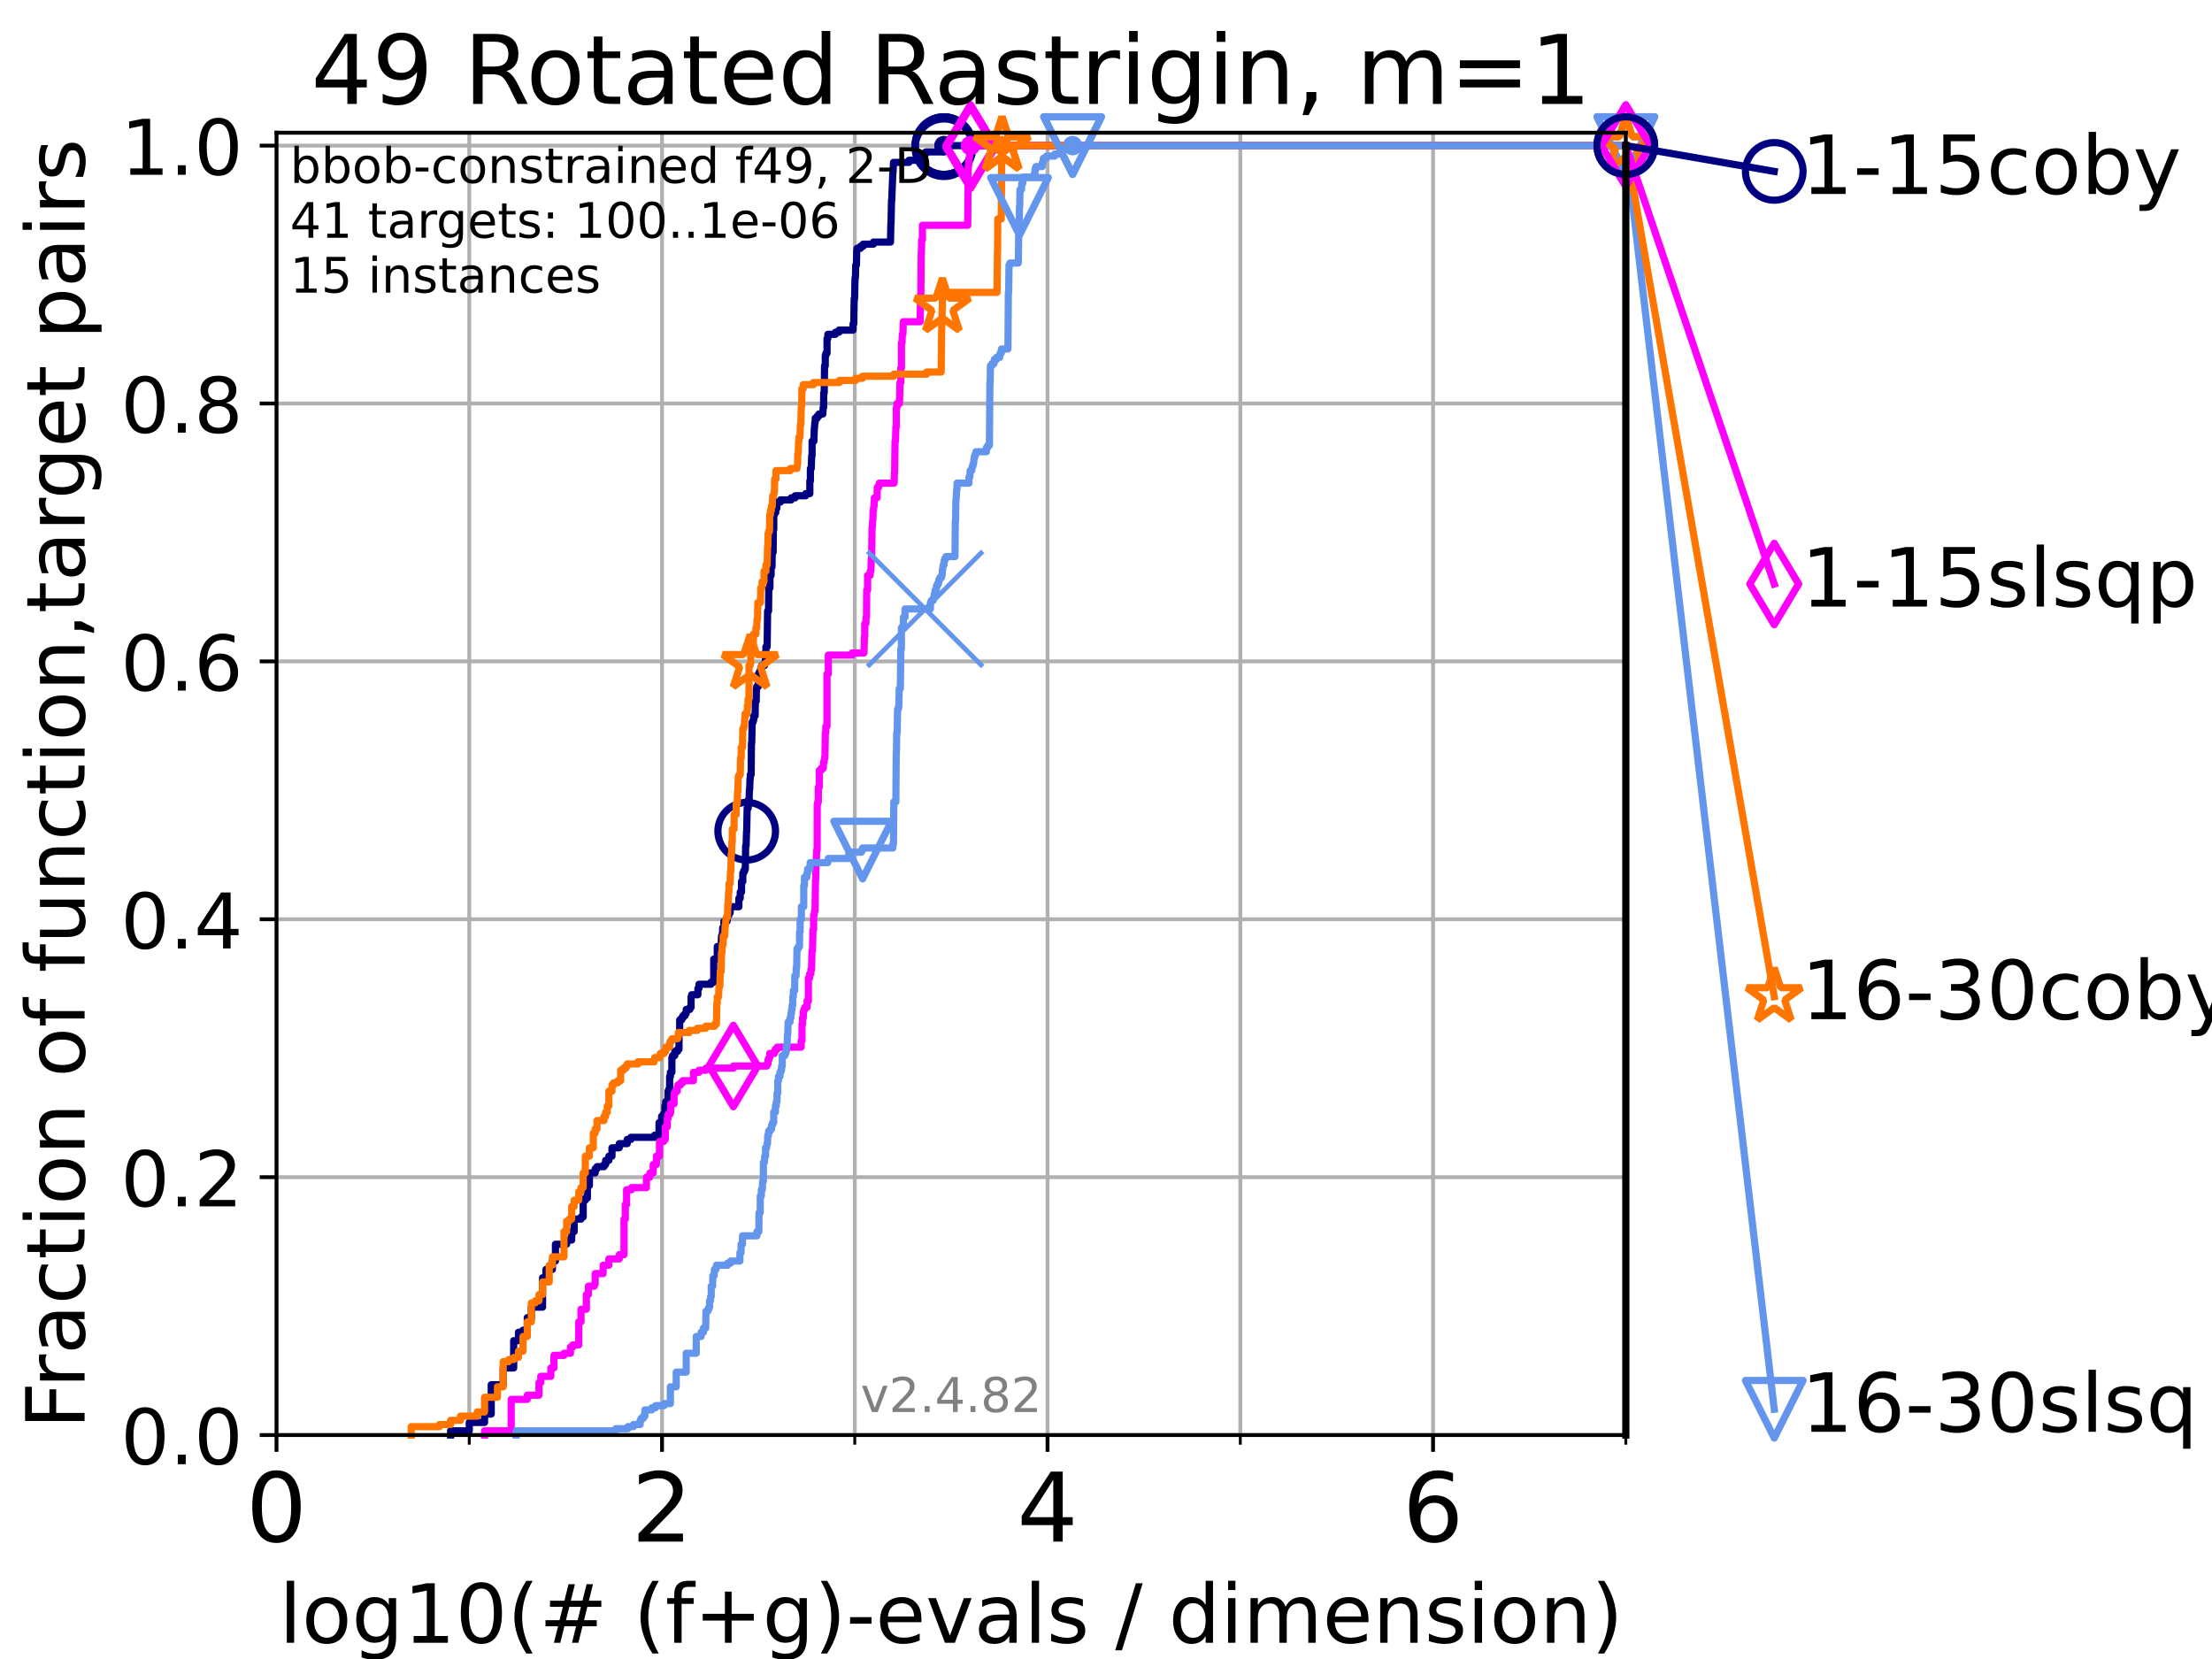 <?xml version="1.0" encoding="utf-8" standalone="no"?>
<!DOCTYPE svg PUBLIC "-//W3C//DTD SVG 1.1//EN"
  "http://www.w3.org/Graphics/SVG/1.1/DTD/svg11.dtd">
<!-- Created with matplotlib (https://matplotlib.org/) -->
<svg height="345.6pt" version="1.1" viewBox="0 0 460.8 345.6" width="460.8pt" xmlns="http://www.w3.org/2000/svg" xmlns:xlink="http://www.w3.org/1999/xlink">
 <defs>
  <style type="text/css">*{stroke-linecap:butt;stroke-linejoin:round;}</style>
 </defs>
 <g id="figure_1">
  <g id="patch_1">
   <path d="M 0 345.6 
L 460.8 345.6 
L 460.8 0 
L 0 0 
z
" style="fill:#ffffff;"/>
  </g>
  <g id="axes_1">
   <g id="patch_2">
    <path d="M 57.6 298.944 
L 338.688 298.944 
L 338.688 27.648 
L 57.6 27.648 
z
" style="fill:#ffffff;"/>
   </g>
   <g id="matplotlib.axis_1">
    <g id="xtick_1">
     <g id="line2d_1">
      <path clip-path="url(#p56088f9f53)" d="M 57.6 298.944 
L 57.6 27.648 
" style="fill:none;stroke:#b0b0b0;stroke-linecap:square;stroke-width:0.8;"/>
     </g>
     <g id="line2d_2">
      <defs>
       <path d="M 0 0 
L 0 3.5 
" id="m16fd17f201" style="stroke:#000000;stroke-width:0.8;"/>
      </defs>
      <g>
       <use style="stroke:#000000;stroke-width:0.8;" x="57.6" xlink:href="#m16fd17f201" y="298.944"/>
      </g>
     </g>
     <g id="text_1">
      <!-- 0 -->
      <g transform="translate(51.237 321.141)scale(0.2 -0.2)">
       <defs>
        <path d="M 31.781 66.406 
Q 24.172 66.406 20.328 58.906 
Q 16.5 51.422 16.5 36.375 
Q 16.5 21.391 20.328 13.891 
Q 24.172 6.391 31.781 6.391 
Q 39.453 6.391 43.281 13.891 
Q 47.125 21.391 47.125 36.375 
Q 47.125 51.422 43.281 58.906 
Q 39.453 66.406 31.781 66.406 
z
M 31.781 74.219 
Q 44.047 74.219 50.516 64.516 
Q 56.984 54.828 56.984 36.375 
Q 56.984 17.969 50.516 8.266 
Q 44.047 -1.422 31.781 -1.422 
Q 19.531 -1.422 13.062 8.266 
Q 6.594 17.969 6.594 36.375 
Q 6.594 54.828 13.062 64.516 
Q 19.531 74.219 31.781 74.219 
z
" id="DejaVuSans-48"/>
       </defs>
       <use xlink:href="#DejaVuSans-48"/>
      </g>
     </g>
    </g>
    <g id="xtick_2">
     <g id="line2d_3">
      <path clip-path="url(#p56088f9f53)" d="M 137.911 298.944 
L 137.911 27.648 
" style="fill:none;stroke:#b0b0b0;stroke-linecap:square;stroke-width:0.8;"/>
     </g>
     <g id="line2d_4">
      <g>
       <use style="stroke:#000000;stroke-width:0.8;" x="137.911" xlink:href="#m16fd17f201" y="298.944"/>
      </g>
     </g>
     <g id="text_2">
      <!-- 2 -->
      <g transform="translate(131.548 321.141)scale(0.2 -0.2)">
       <defs>
        <path d="M 19.188 8.297 
L 53.609 8.297 
L 53.609 0 
L 7.328 0 
L 7.328 8.297 
Q 12.938 14.109 22.625 23.891 
Q 32.328 33.688 34.812 36.531 
Q 39.547 41.844 41.422 45.531 
Q 43.312 49.219 43.312 52.781 
Q 43.312 58.594 39.234 62.25 
Q 35.156 65.922 28.609 65.922 
Q 23.969 65.922 18.812 64.312 
Q 13.672 62.703 7.812 59.422 
L 7.812 69.391 
Q 13.766 71.781 18.938 73 
Q 24.125 74.219 28.422 74.219 
Q 39.75 74.219 46.484 68.547 
Q 53.219 62.891 53.219 53.422 
Q 53.219 48.922 51.531 44.891 
Q 49.859 40.875 45.406 35.406 
Q 44.188 33.984 37.641 27.219 
Q 31.109 20.453 19.188 8.297 
z
" id="DejaVuSans-50"/>
       </defs>
       <use xlink:href="#DejaVuSans-50"/>
      </g>
     </g>
    </g>
    <g id="xtick_3">
     <g id="line2d_5">
      <path clip-path="url(#p56088f9f53)" d="M 218.222 298.944 
L 218.222 27.648 
" style="fill:none;stroke:#b0b0b0;stroke-linecap:square;stroke-width:0.8;"/>
     </g>
     <g id="line2d_6">
      <g>
       <use style="stroke:#000000;stroke-width:0.8;" x="218.222" xlink:href="#m16fd17f201" y="298.944"/>
      </g>
     </g>
     <g id="text_3">
      <!-- 4 -->
      <g transform="translate(211.859 321.141)scale(0.2 -0.2)">
       <defs>
        <path d="M 37.797 64.312 
L 12.891 25.391 
L 37.797 25.391 
z
M 35.203 72.906 
L 47.609 72.906 
L 47.609 25.391 
L 58.016 25.391 
L 58.016 17.188 
L 47.609 17.188 
L 47.609 0 
L 37.797 0 
L 37.797 17.188 
L 4.891 17.188 
L 4.891 26.703 
z
" id="DejaVuSans-52"/>
       </defs>
       <use xlink:href="#DejaVuSans-52"/>
      </g>
     </g>
    </g>
    <g id="xtick_4">
     <g id="line2d_7">
      <path clip-path="url(#p56088f9f53)" d="M 298.533 298.944 
L 298.533 27.648 
" style="fill:none;stroke:#b0b0b0;stroke-linecap:square;stroke-width:0.8;"/>
     </g>
     <g id="line2d_8">
      <g>
       <use style="stroke:#000000;stroke-width:0.8;" x="298.533" xlink:href="#m16fd17f201" y="298.944"/>
      </g>
     </g>
     <g id="text_4">
      <!-- 6 -->
      <g transform="translate(292.17 321.141)scale(0.2 -0.2)">
       <defs>
        <path d="M 33.016 40.375 
Q 26.375 40.375 22.484 35.828 
Q 18.609 31.297 18.609 23.391 
Q 18.609 15.531 22.484 10.953 
Q 26.375 6.391 33.016 6.391 
Q 39.656 6.391 43.531 10.953 
Q 47.406 15.531 47.406 23.391 
Q 47.406 31.297 43.531 35.828 
Q 39.656 40.375 33.016 40.375 
z
M 52.594 71.297 
L 52.594 62.312 
Q 48.875 64.062 45.094 64.984 
Q 41.312 65.922 37.594 65.922 
Q 27.828 65.922 22.672 59.328 
Q 17.531 52.734 16.797 39.406 
Q 19.672 43.656 24.016 45.922 
Q 28.375 48.188 33.594 48.188 
Q 44.578 48.188 50.953 41.516 
Q 57.328 34.859 57.328 23.391 
Q 57.328 12.156 50.688 5.359 
Q 44.047 -1.422 33.016 -1.422 
Q 20.359 -1.422 13.672 8.266 
Q 6.984 17.969 6.984 36.375 
Q 6.984 53.656 15.188 63.938 
Q 23.391 74.219 37.203 74.219 
Q 40.922 74.219 44.703 73.484 
Q 48.484 72.75 52.594 71.297 
z
" id="DejaVuSans-54"/>
       </defs>
       <use xlink:href="#DejaVuSans-54"/>
      </g>
     </g>
    </g>
    <g id="xtick_5">
     <g id="line2d_9">
      <path clip-path="url(#p56088f9f53)" d="M 97.755 298.944 
L 97.755 27.648 
" style="fill:none;stroke:#b0b0b0;stroke-linecap:square;stroke-width:0.8;"/>
     </g>
     <g id="line2d_10">
      <defs>
       <path d="M 0 0 
L 0 2 
" id="mf7d2c4f373" style="stroke:#000000;stroke-width:0.6;"/>
      </defs>
      <g>
       <use style="stroke:#000000;stroke-width:0.6;" x="97.755" xlink:href="#mf7d2c4f373" y="298.944"/>
      </g>
     </g>
    </g>
    <g id="xtick_6">
     <g id="line2d_11">
      <path clip-path="url(#p56088f9f53)" d="M 178.066 298.944 
L 178.066 27.648 
" style="fill:none;stroke:#b0b0b0;stroke-linecap:square;stroke-width:0.8;"/>
     </g>
     <g id="line2d_12">
      <g>
       <use style="stroke:#000000;stroke-width:0.6;" x="178.066" xlink:href="#mf7d2c4f373" y="298.944"/>
      </g>
     </g>
    </g>
    <g id="xtick_7">
     <g id="line2d_13">
      <path clip-path="url(#p56088f9f53)" d="M 258.377 298.944 
L 258.377 27.648 
" style="fill:none;stroke:#b0b0b0;stroke-linecap:square;stroke-width:0.8;"/>
     </g>
     <g id="line2d_14">
      <g>
       <use style="stroke:#000000;stroke-width:0.6;" x="258.377" xlink:href="#mf7d2c4f373" y="298.944"/>
      </g>
     </g>
    </g>
    <g id="xtick_8">
     <g id="line2d_15">
      <path clip-path="url(#p56088f9f53)" d="M 338.688 298.944 
L 338.688 27.648 
" style="fill:none;stroke:#b0b0b0;stroke-linecap:square;stroke-width:0.8;"/>
     </g>
     <g id="line2d_16">
      <g>
       <use style="stroke:#000000;stroke-width:0.6;" x="338.688" xlink:href="#mf7d2c4f373" y="298.944"/>
      </g>
     </g>
    </g>
    <g id="text_5">
     <!-- log10(# (f+g)-evals / dimension) -->
     <g transform="translate(58.145 342.218)scale(0.17 -0.17)">
      <defs>
       <path d="M 9.422 75.984 
L 18.406 75.984 
L 18.406 0 
L 9.422 0 
z
" id="DejaVuSans-108"/>
       <path d="M 30.609 48.391 
Q 23.391 48.391 19.188 42.75 
Q 14.984 37.109 14.984 27.297 
Q 14.984 17.484 19.156 11.844 
Q 23.344 6.203 30.609 6.203 
Q 37.797 6.203 41.984 11.859 
Q 46.188 17.531 46.188 27.297 
Q 46.188 37.016 41.984 42.703 
Q 37.797 48.391 30.609 48.391 
z
M 30.609 56 
Q 42.328 56 49.016 48.375 
Q 55.719 40.766 55.719 27.297 
Q 55.719 13.875 49.016 6.219 
Q 42.328 -1.422 30.609 -1.422 
Q 18.844 -1.422 12.172 6.219 
Q 5.516 13.875 5.516 27.297 
Q 5.516 40.766 12.172 48.375 
Q 18.844 56 30.609 56 
z
" id="DejaVuSans-111"/>
       <path d="M 45.406 27.984 
Q 45.406 37.75 41.375 43.109 
Q 37.359 48.484 30.078 48.484 
Q 22.859 48.484 18.828 43.109 
Q 14.797 37.75 14.797 27.984 
Q 14.797 18.266 18.828 12.891 
Q 22.859 7.516 30.078 7.516 
Q 37.359 7.516 41.375 12.891 
Q 45.406 18.266 45.406 27.984 
z
M 54.391 6.781 
Q 54.391 -7.172 48.188 -13.984 
Q 42 -20.797 29.203 -20.797 
Q 24.469 -20.797 20.266 -20.094 
Q 16.062 -19.391 12.109 -17.922 
L 12.109 -9.188 
Q 16.062 -11.328 19.922 -12.344 
Q 23.781 -13.375 27.781 -13.375 
Q 36.625 -13.375 41.016 -8.766 
Q 45.406 -4.156 45.406 5.172 
L 45.406 9.625 
Q 42.625 4.781 38.281 2.391 
Q 33.938 0 27.875 0 
Q 17.828 0 11.672 7.656 
Q 5.516 15.328 5.516 27.984 
Q 5.516 40.672 11.672 48.328 
Q 17.828 56 27.875 56 
Q 33.938 56 38.281 53.609 
Q 42.625 51.219 45.406 46.391 
L 45.406 54.688 
L 54.391 54.688 
z
" id="DejaVuSans-103"/>
       <path d="M 12.406 8.297 
L 28.516 8.297 
L 28.516 63.922 
L 10.984 60.406 
L 10.984 69.391 
L 28.422 72.906 
L 38.281 72.906 
L 38.281 8.297 
L 54.391 8.297 
L 54.391 0 
L 12.406 0 
z
" id="DejaVuSans-49"/>
       <path d="M 31 75.875 
Q 24.469 64.656 21.281 53.656 
Q 18.109 42.672 18.109 31.391 
Q 18.109 20.125 21.312 9.062 
Q 24.516 -2 31 -13.188 
L 23.188 -13.188 
Q 15.875 -1.703 12.234 9.375 
Q 8.594 20.453 8.594 31.391 
Q 8.594 42.281 12.203 53.312 
Q 15.828 64.359 23.188 75.875 
z
" id="DejaVuSans-40"/>
       <path d="M 51.125 44 
L 36.922 44 
L 32.812 27.688 
L 47.125 27.688 
z
M 43.797 71.781 
L 38.719 51.516 
L 52.984 51.516 
L 58.109 71.781 
L 65.922 71.781 
L 60.891 51.516 
L 76.125 51.516 
L 76.125 44 
L 58.984 44 
L 54.984 27.688 
L 70.516 27.688 
L 70.516 20.219 
L 53.078 20.219 
L 48 0 
L 40.188 0 
L 45.219 20.219 
L 30.906 20.219 
L 25.875 0 
L 18.016 0 
L 23.094 20.219 
L 7.719 20.219 
L 7.719 27.688 
L 24.906 27.688 
L 29 44 
L 13.281 44 
L 13.281 51.516 
L 30.906 51.516 
L 35.891 71.781 
z
" id="DejaVuSans-35"/>
       <path id="DejaVuSans-32"/>
       <path d="M 37.109 75.984 
L 37.109 68.5 
L 28.516 68.5 
Q 23.688 68.5 21.797 66.547 
Q 19.922 64.594 19.922 59.516 
L 19.922 54.688 
L 34.719 54.688 
L 34.719 47.703 
L 19.922 47.703 
L 19.922 0 
L 10.891 0 
L 10.891 47.703 
L 2.297 47.703 
L 2.297 54.688 
L 10.891 54.688 
L 10.891 58.5 
Q 10.891 67.625 15.141 71.797 
Q 19.391 75.984 28.609 75.984 
z
" id="DejaVuSans-102"/>
       <path d="M 46 62.703 
L 46 35.5 
L 73.188 35.5 
L 73.188 27.203 
L 46 27.203 
L 46 0 
L 37.797 0 
L 37.797 27.203 
L 10.594 27.203 
L 10.594 35.5 
L 37.797 35.5 
L 37.797 62.703 
z
" id="DejaVuSans-43"/>
       <path d="M 8.016 75.875 
L 15.828 75.875 
Q 23.141 64.359 26.781 53.312 
Q 30.422 42.281 30.422 31.391 
Q 30.422 20.453 26.781 9.375 
Q 23.141 -1.703 15.828 -13.188 
L 8.016 -13.188 
Q 14.5 -2 17.703 9.062 
Q 20.906 20.125 20.906 31.391 
Q 20.906 42.672 17.703 53.656 
Q 14.5 64.656 8.016 75.875 
z
" id="DejaVuSans-41"/>
       <path d="M 4.891 31.391 
L 31.203 31.391 
L 31.203 23.391 
L 4.891 23.391 
z
" id="DejaVuSans-45"/>
       <path d="M 56.203 29.594 
L 56.203 25.203 
L 14.891 25.203 
Q 15.484 15.922 20.484 11.062 
Q 25.484 6.203 34.422 6.203 
Q 39.594 6.203 44.453 7.469 
Q 49.312 8.734 54.109 11.281 
L 54.109 2.781 
Q 49.266 0.734 44.188 -0.344 
Q 39.109 -1.422 33.891 -1.422 
Q 20.797 -1.422 13.156 6.188 
Q 5.516 13.812 5.516 26.812 
Q 5.516 40.234 12.766 48.109 
Q 20.016 56 32.328 56 
Q 43.359 56 49.781 48.891 
Q 56.203 41.797 56.203 29.594 
z
M 47.219 32.234 
Q 47.125 39.594 43.094 43.984 
Q 39.062 48.391 32.422 48.391 
Q 24.906 48.391 20.391 44.141 
Q 15.875 39.891 15.188 32.172 
z
" id="DejaVuSans-101"/>
       <path d="M 2.984 54.688 
L 12.5 54.688 
L 29.594 8.797 
L 46.688 54.688 
L 56.203 54.688 
L 35.688 0 
L 23.484 0 
z
" id="DejaVuSans-118"/>
       <path d="M 34.281 27.484 
Q 23.391 27.484 19.188 25 
Q 14.984 22.516 14.984 16.5 
Q 14.984 11.719 18.141 8.906 
Q 21.297 6.109 26.703 6.109 
Q 34.188 6.109 38.703 11.406 
Q 43.219 16.703 43.219 25.484 
L 43.219 27.484 
z
M 52.203 31.203 
L 52.203 0 
L 43.219 0 
L 43.219 8.297 
Q 40.141 3.328 35.547 0.953 
Q 30.953 -1.422 24.312 -1.422 
Q 15.922 -1.422 10.953 3.297 
Q 6 8.016 6 15.922 
Q 6 25.141 12.172 29.828 
Q 18.359 34.516 30.609 34.516 
L 43.219 34.516 
L 43.219 35.406 
Q 43.219 41.609 39.141 45 
Q 35.062 48.391 27.688 48.391 
Q 23 48.391 18.547 47.266 
Q 14.109 46.141 10.016 43.891 
L 10.016 52.203 
Q 14.938 54.109 19.578 55.047 
Q 24.219 56 28.609 56 
Q 40.484 56 46.344 49.844 
Q 52.203 43.703 52.203 31.203 
z
" id="DejaVuSans-97"/>
       <path d="M 44.281 53.078 
L 44.281 44.578 
Q 40.484 46.531 36.375 47.5 
Q 32.281 48.484 27.875 48.484 
Q 21.188 48.484 17.844 46.438 
Q 14.5 44.391 14.5 40.281 
Q 14.5 37.156 16.891 35.375 
Q 19.281 33.594 26.516 31.984 
L 29.594 31.297 
Q 39.156 29.25 43.188 25.516 
Q 47.219 21.781 47.219 15.094 
Q 47.219 7.469 41.188 3.016 
Q 35.156 -1.422 24.609 -1.422 
Q 20.219 -1.422 15.453 -0.562 
Q 10.688 0.297 5.422 2 
L 5.422 11.281 
Q 10.406 8.688 15.234 7.391 
Q 20.062 6.109 24.812 6.109 
Q 31.156 6.109 34.562 8.281 
Q 37.984 10.453 37.984 14.406 
Q 37.984 18.062 35.516 20.016 
Q 33.062 21.969 24.703 23.781 
L 21.578 24.516 
Q 13.234 26.266 9.516 29.906 
Q 5.812 33.547 5.812 39.891 
Q 5.812 47.609 11.281 51.797 
Q 16.75 56 26.812 56 
Q 31.781 56 36.172 55.266 
Q 40.578 54.547 44.281 53.078 
z
" id="DejaVuSans-115"/>
       <path d="M 25.391 72.906 
L 33.688 72.906 
L 8.297 -9.281 
L 0 -9.281 
z
" id="DejaVuSans-47"/>
       <path d="M 45.406 46.391 
L 45.406 75.984 
L 54.391 75.984 
L 54.391 0 
L 45.406 0 
L 45.406 8.203 
Q 42.578 3.328 38.25 0.953 
Q 33.938 -1.422 27.875 -1.422 
Q 17.969 -1.422 11.734 6.484 
Q 5.516 14.406 5.516 27.297 
Q 5.516 40.188 11.734 48.094 
Q 17.969 56 27.875 56 
Q 33.938 56 38.25 53.625 
Q 42.578 51.266 45.406 46.391 
z
M 14.797 27.297 
Q 14.797 17.391 18.875 11.75 
Q 22.953 6.109 30.078 6.109 
Q 37.203 6.109 41.297 11.75 
Q 45.406 17.391 45.406 27.297 
Q 45.406 37.203 41.297 42.844 
Q 37.203 48.484 30.078 48.484 
Q 22.953 48.484 18.875 42.844 
Q 14.797 37.203 14.797 27.297 
z
" id="DejaVuSans-100"/>
       <path d="M 9.422 54.688 
L 18.406 54.688 
L 18.406 0 
L 9.422 0 
z
M 9.422 75.984 
L 18.406 75.984 
L 18.406 64.594 
L 9.422 64.594 
z
" id="DejaVuSans-105"/>
       <path d="M 52 44.188 
Q 55.375 50.25 60.062 53.125 
Q 64.75 56 71.094 56 
Q 79.641 56 84.281 50.016 
Q 88.922 44.047 88.922 33.016 
L 88.922 0 
L 79.891 0 
L 79.891 32.719 
Q 79.891 40.578 77.094 44.375 
Q 74.312 48.188 68.609 48.188 
Q 61.625 48.188 57.562 43.547 
Q 53.516 38.922 53.516 30.906 
L 53.516 0 
L 44.484 0 
L 44.484 32.719 
Q 44.484 40.625 41.703 44.406 
Q 38.922 48.188 33.109 48.188 
Q 26.219 48.188 22.156 43.531 
Q 18.109 38.875 18.109 30.906 
L 18.109 0 
L 9.078 0 
L 9.078 54.688 
L 18.109 54.688 
L 18.109 46.188 
Q 21.188 51.219 25.484 53.609 
Q 29.781 56 35.688 56 
Q 41.656 56 45.828 52.969 
Q 50 49.953 52 44.188 
z
" id="DejaVuSans-109"/>
       <path d="M 54.891 33.016 
L 54.891 0 
L 45.906 0 
L 45.906 32.719 
Q 45.906 40.484 42.875 44.328 
Q 39.844 48.188 33.797 48.188 
Q 26.516 48.188 22.312 43.547 
Q 18.109 38.922 18.109 30.906 
L 18.109 0 
L 9.078 0 
L 9.078 54.688 
L 18.109 54.688 
L 18.109 46.188 
Q 21.344 51.125 25.703 53.562 
Q 30.078 56 35.797 56 
Q 45.219 56 50.047 50.172 
Q 54.891 44.344 54.891 33.016 
z
" id="DejaVuSans-110"/>
      </defs>
      <use xlink:href="#DejaVuSans-108"/>
      <use x="27.783" xlink:href="#DejaVuSans-111"/>
      <use x="88.965" xlink:href="#DejaVuSans-103"/>
      <use x="152.441" xlink:href="#DejaVuSans-49"/>
      <use x="216.064" xlink:href="#DejaVuSans-48"/>
      <use x="279.688" xlink:href="#DejaVuSans-40"/>
      <use x="318.701" xlink:href="#DejaVuSans-35"/>
      <use x="402.49" xlink:href="#DejaVuSans-32"/>
      <use x="434.277" xlink:href="#DejaVuSans-40"/>
      <use x="473.291" xlink:href="#DejaVuSans-102"/>
      <use x="508.496" xlink:href="#DejaVuSans-43"/>
      <use x="592.285" xlink:href="#DejaVuSans-103"/>
      <use x="655.762" xlink:href="#DejaVuSans-41"/>
      <use x="694.775" xlink:href="#DejaVuSans-45"/>
      <use x="730.859" xlink:href="#DejaVuSans-101"/>
      <use x="792.383" xlink:href="#DejaVuSans-118"/>
      <use x="851.562" xlink:href="#DejaVuSans-97"/>
      <use x="912.842" xlink:href="#DejaVuSans-108"/>
      <use x="940.625" xlink:href="#DejaVuSans-115"/>
      <use x="992.725" xlink:href="#DejaVuSans-32"/>
      <use x="1024.512" xlink:href="#DejaVuSans-47"/>
      <use x="1058.203" xlink:href="#DejaVuSans-32"/>
      <use x="1089.99" xlink:href="#DejaVuSans-100"/>
      <use x="1153.467" xlink:href="#DejaVuSans-105"/>
      <use x="1181.25" xlink:href="#DejaVuSans-109"/>
      <use x="1278.662" xlink:href="#DejaVuSans-101"/>
      <use x="1340.186" xlink:href="#DejaVuSans-110"/>
      <use x="1403.564" xlink:href="#DejaVuSans-115"/>
      <use x="1455.664" xlink:href="#DejaVuSans-105"/>
      <use x="1483.447" xlink:href="#DejaVuSans-111"/>
      <use x="1544.629" xlink:href="#DejaVuSans-110"/>
      <use x="1608.008" xlink:href="#DejaVuSans-41"/>
     </g>
    </g>
   </g>
   <g id="matplotlib.axis_2">
    <g id="ytick_1">
     <g id="line2d_17">
      <path clip-path="url(#p56088f9f53)" d="M 57.6 298.944 
L 338.688 298.944 
" style="fill:none;stroke:#b0b0b0;stroke-linecap:square;stroke-width:0.8;"/>
     </g>
     <g id="line2d_18">
      <defs>
       <path d="M 0 0 
L -3.5 0 
" id="m8413eb7e7f" style="stroke:#000000;stroke-width:0.8;"/>
      </defs>
      <g>
       <use style="stroke:#000000;stroke-width:0.8;" x="57.6" xlink:href="#m8413eb7e7f" y="298.944"/>
      </g>
     </g>
     <g id="text_6">
      <!-- 0.0 -->
      <g transform="translate(25.155 305.023)scale(0.16 -0.16)">
       <defs>
        <path d="M 10.688 12.406 
L 21 12.406 
L 21 0 
L 10.688 0 
z
" id="DejaVuSans-46"/>
       </defs>
       <use xlink:href="#DejaVuSans-48"/>
       <use x="63.623" xlink:href="#DejaVuSans-46"/>
       <use x="95.41" xlink:href="#DejaVuSans-48"/>
      </g>
     </g>
    </g>
    <g id="ytick_2">
     <g id="line2d_19">
      <path clip-path="url(#p56088f9f53)" d="M 57.6 245.222 
L 338.688 245.222 
" style="fill:none;stroke:#b0b0b0;stroke-linecap:square;stroke-width:0.8;"/>
     </g>
     <g id="line2d_20">
      <g>
       <use style="stroke:#000000;stroke-width:0.8;" x="57.6" xlink:href="#m8413eb7e7f" y="245.222"/>
      </g>
     </g>
     <g id="text_7">
      <!-- 0.2 -->
      <g transform="translate(25.155 251.301)scale(0.16 -0.16)">
       <use xlink:href="#DejaVuSans-48"/>
       <use x="63.623" xlink:href="#DejaVuSans-46"/>
       <use x="95.41" xlink:href="#DejaVuSans-50"/>
      </g>
     </g>
    </g>
    <g id="ytick_3">
     <g id="line2d_21">
      <path clip-path="url(#p56088f9f53)" d="M 57.6 191.5 
L 338.688 191.5 
" style="fill:none;stroke:#b0b0b0;stroke-linecap:square;stroke-width:0.8;"/>
     </g>
     <g id="line2d_22">
      <g>
       <use style="stroke:#000000;stroke-width:0.8;" x="57.6" xlink:href="#m8413eb7e7f" y="191.5"/>
      </g>
     </g>
     <g id="text_8">
      <!-- 0.4 -->
      <g transform="translate(25.155 197.579)scale(0.16 -0.16)">
       <use xlink:href="#DejaVuSans-48"/>
       <use x="63.623" xlink:href="#DejaVuSans-46"/>
       <use x="95.41" xlink:href="#DejaVuSans-52"/>
      </g>
     </g>
    </g>
    <g id="ytick_4">
     <g id="line2d_23">
      <path clip-path="url(#p56088f9f53)" d="M 57.6 137.778 
L 338.688 137.778 
" style="fill:none;stroke:#b0b0b0;stroke-linecap:square;stroke-width:0.8;"/>
     </g>
     <g id="line2d_24">
      <g>
       <use style="stroke:#000000;stroke-width:0.8;" x="57.6" xlink:href="#m8413eb7e7f" y="137.778"/>
      </g>
     </g>
     <g id="text_9">
      <!-- 0.6 -->
      <g transform="translate(25.155 143.857)scale(0.16 -0.16)">
       <use xlink:href="#DejaVuSans-48"/>
       <use x="63.623" xlink:href="#DejaVuSans-46"/>
       <use x="95.41" xlink:href="#DejaVuSans-54"/>
      </g>
     </g>
    </g>
    <g id="ytick_5">
     <g id="line2d_25">
      <path clip-path="url(#p56088f9f53)" d="M 57.6 84.056 
L 338.688 84.056 
" style="fill:none;stroke:#b0b0b0;stroke-linecap:square;stroke-width:0.8;"/>
     </g>
     <g id="line2d_26">
      <g>
       <use style="stroke:#000000;stroke-width:0.8;" x="57.6" xlink:href="#m8413eb7e7f" y="84.056"/>
      </g>
     </g>
     <g id="text_10">
      <!-- 0.8 -->
      <g transform="translate(25.155 90.135)scale(0.16 -0.16)">
       <defs>
        <path d="M 31.781 34.625 
Q 24.75 34.625 20.719 30.859 
Q 16.703 27.094 16.703 20.516 
Q 16.703 13.922 20.719 10.156 
Q 24.75 6.391 31.781 6.391 
Q 38.812 6.391 42.859 10.172 
Q 46.922 13.969 46.922 20.516 
Q 46.922 27.094 42.891 30.859 
Q 38.875 34.625 31.781 34.625 
z
M 21.922 38.812 
Q 15.578 40.375 12.031 44.719 
Q 8.5 49.078 8.5 55.328 
Q 8.5 64.062 14.719 69.141 
Q 20.953 74.219 31.781 74.219 
Q 42.672 74.219 48.875 69.141 
Q 55.078 64.062 55.078 55.328 
Q 55.078 49.078 51.531 44.719 
Q 48 40.375 41.703 38.812 
Q 48.828 37.156 52.797 32.312 
Q 56.781 27.484 56.781 20.516 
Q 56.781 9.906 50.312 4.234 
Q 43.844 -1.422 31.781 -1.422 
Q 19.734 -1.422 13.25 4.234 
Q 6.781 9.906 6.781 20.516 
Q 6.781 27.484 10.781 32.312 
Q 14.797 37.156 21.922 38.812 
z
M 18.312 54.391 
Q 18.312 48.734 21.844 45.562 
Q 25.391 42.391 31.781 42.391 
Q 38.141 42.391 41.719 45.562 
Q 45.312 48.734 45.312 54.391 
Q 45.312 60.062 41.719 63.234 
Q 38.141 66.406 31.781 66.406 
Q 25.391 66.406 21.844 63.234 
Q 18.312 60.062 18.312 54.391 
z
" id="DejaVuSans-56"/>
       </defs>
       <use xlink:href="#DejaVuSans-48"/>
       <use x="63.623" xlink:href="#DejaVuSans-46"/>
       <use x="95.41" xlink:href="#DejaVuSans-56"/>
      </g>
     </g>
    </g>
    <g id="ytick_6">
     <g id="line2d_27">
      <path clip-path="url(#p56088f9f53)" d="M 57.6 30.334 
L 338.688 30.334 
" style="fill:none;stroke:#b0b0b0;stroke-linecap:square;stroke-width:0.8;"/>
     </g>
     <g id="line2d_28">
      <g>
       <use style="stroke:#000000;stroke-width:0.8;" x="57.6" xlink:href="#m8413eb7e7f" y="30.334"/>
      </g>
     </g>
     <g id="text_11">
      <!-- 1.0 -->
      <g transform="translate(25.155 36.413)scale(0.16 -0.16)">
       <use xlink:href="#DejaVuSans-49"/>
       <use x="63.623" xlink:href="#DejaVuSans-46"/>
       <use x="95.41" xlink:href="#DejaVuSans-48"/>
      </g>
     </g>
    </g>
    <g id="text_12">
     <!-- Fraction of function,target pairs -->
     <g transform="translate(17.62 297.681)rotate(-90)scale(0.17 -0.17)">
      <defs>
       <path d="M 9.812 72.906 
L 51.703 72.906 
L 51.703 64.594 
L 19.672 64.594 
L 19.672 43.109 
L 48.578 43.109 
L 48.578 34.812 
L 19.672 34.812 
L 19.672 0 
L 9.812 0 
z
" id="DejaVuSans-70"/>
       <path d="M 41.109 46.297 
Q 39.594 47.172 37.812 47.578 
Q 36.031 48 33.891 48 
Q 26.266 48 22.188 43.047 
Q 18.109 38.094 18.109 28.812 
L 18.109 0 
L 9.078 0 
L 9.078 54.688 
L 18.109 54.688 
L 18.109 46.188 
Q 20.953 51.172 25.484 53.578 
Q 30.031 56 36.531 56 
Q 37.453 56 38.578 55.875 
Q 39.703 55.766 41.062 55.516 
z
" id="DejaVuSans-114"/>
       <path d="M 48.781 52.594 
L 48.781 44.188 
Q 44.969 46.297 41.141 47.344 
Q 37.312 48.391 33.406 48.391 
Q 24.656 48.391 19.812 42.844 
Q 14.984 37.312 14.984 27.297 
Q 14.984 17.281 19.812 11.734 
Q 24.656 6.203 33.406 6.203 
Q 37.312 6.203 41.141 7.25 
Q 44.969 8.297 48.781 10.406 
L 48.781 2.094 
Q 45.016 0.344 40.984 -0.531 
Q 36.969 -1.422 32.422 -1.422 
Q 20.062 -1.422 12.781 6.344 
Q 5.516 14.109 5.516 27.297 
Q 5.516 40.672 12.859 48.328 
Q 20.219 56 33.016 56 
Q 37.156 56 41.109 55.141 
Q 45.062 54.297 48.781 52.594 
z
" id="DejaVuSans-99"/>
       <path d="M 18.312 70.219 
L 18.312 54.688 
L 36.812 54.688 
L 36.812 47.703 
L 18.312 47.703 
L 18.312 18.016 
Q 18.312 11.328 20.141 9.422 
Q 21.969 7.516 27.594 7.516 
L 36.812 7.516 
L 36.812 0 
L 27.594 0 
Q 17.188 0 13.234 3.875 
Q 9.281 7.766 9.281 18.016 
L 9.281 47.703 
L 2.688 47.703 
L 2.688 54.688 
L 9.281 54.688 
L 9.281 70.219 
z
" id="DejaVuSans-116"/>
       <path d="M 8.5 21.578 
L 8.5 54.688 
L 17.484 54.688 
L 17.484 21.922 
Q 17.484 14.156 20.5 10.266 
Q 23.531 6.391 29.594 6.391 
Q 36.859 6.391 41.078 11.031 
Q 45.312 15.672 45.312 23.688 
L 45.312 54.688 
L 54.297 54.688 
L 54.297 0 
L 45.312 0 
L 45.312 8.406 
Q 42.047 3.422 37.719 1 
Q 33.406 -1.422 27.688 -1.422 
Q 18.266 -1.422 13.375 4.438 
Q 8.5 10.297 8.5 21.578 
z
M 31.109 56 
z
" id="DejaVuSans-117"/>
       <path d="M 11.719 12.406 
L 22.016 12.406 
L 22.016 4 
L 14.016 -11.625 
L 7.719 -11.625 
L 11.719 4 
z
" id="DejaVuSans-44"/>
       <path d="M 18.109 8.203 
L 18.109 -20.797 
L 9.078 -20.797 
L 9.078 54.688 
L 18.109 54.688 
L 18.109 46.391 
Q 20.953 51.266 25.266 53.625 
Q 29.594 56 35.594 56 
Q 45.562 56 51.781 48.094 
Q 58.016 40.188 58.016 27.297 
Q 58.016 14.406 51.781 6.484 
Q 45.562 -1.422 35.594 -1.422 
Q 29.594 -1.422 25.266 0.953 
Q 20.953 3.328 18.109 8.203 
z
M 48.688 27.297 
Q 48.688 37.203 44.609 42.844 
Q 40.531 48.484 33.406 48.484 
Q 26.266 48.484 22.188 42.844 
Q 18.109 37.203 18.109 27.297 
Q 18.109 17.391 22.188 11.75 
Q 26.266 6.109 33.406 6.109 
Q 40.531 6.109 44.609 11.75 
Q 48.688 17.391 48.688 27.297 
z
" id="DejaVuSans-112"/>
      </defs>
      <use xlink:href="#DejaVuSans-70"/>
      <use x="50.27" xlink:href="#DejaVuSans-114"/>
      <use x="91.383" xlink:href="#DejaVuSans-97"/>
      <use x="152.662" xlink:href="#DejaVuSans-99"/>
      <use x="207.643" xlink:href="#DejaVuSans-116"/>
      <use x="246.852" xlink:href="#DejaVuSans-105"/>
      <use x="274.635" xlink:href="#DejaVuSans-111"/>
      <use x="335.816" xlink:href="#DejaVuSans-110"/>
      <use x="399.195" xlink:href="#DejaVuSans-32"/>
      <use x="430.982" xlink:href="#DejaVuSans-111"/>
      <use x="492.164" xlink:href="#DejaVuSans-102"/>
      <use x="527.369" xlink:href="#DejaVuSans-32"/>
      <use x="559.156" xlink:href="#DejaVuSans-102"/>
      <use x="594.361" xlink:href="#DejaVuSans-117"/>
      <use x="657.74" xlink:href="#DejaVuSans-110"/>
      <use x="721.119" xlink:href="#DejaVuSans-99"/>
      <use x="776.1" xlink:href="#DejaVuSans-116"/>
      <use x="815.309" xlink:href="#DejaVuSans-105"/>
      <use x="843.092" xlink:href="#DejaVuSans-111"/>
      <use x="904.273" xlink:href="#DejaVuSans-110"/>
      <use x="967.652" xlink:href="#DejaVuSans-44"/>
      <use x="999.439" xlink:href="#DejaVuSans-116"/>
      <use x="1038.648" xlink:href="#DejaVuSans-97"/>
      <use x="1099.928" xlink:href="#DejaVuSans-114"/>
      <use x="1139.291" xlink:href="#DejaVuSans-103"/>
      <use x="1202.768" xlink:href="#DejaVuSans-101"/>
      <use x="1264.291" xlink:href="#DejaVuSans-116"/>
      <use x="1303.5" xlink:href="#DejaVuSans-32"/>
      <use x="1335.287" xlink:href="#DejaVuSans-112"/>
      <use x="1398.764" xlink:href="#DejaVuSans-97"/>
      <use x="1460.043" xlink:href="#DejaVuSans-105"/>
      <use x="1487.826" xlink:href="#DejaVuSans-114"/>
      <use x="1528.939" xlink:href="#DejaVuSans-115"/>
     </g>
    </g>
   </g>
   <g id="line2d_29">
    <defs>
     <path d="M 0 1.5 
C 0.398 1.5 0.779 1.342 1.061 1.061 
C 1.342 0.779 1.5 0.398 1.5 0 
C 1.5 -0.398 1.342 -0.779 1.061 -1.061 
C 0.779 -1.342 0.398 -1.5 0 -1.5 
C -0.398 -1.5 -0.779 -1.342 -1.061 -1.061 
C -1.342 -0.779 -1.5 -0.398 -1.5 0 
C -1.5 0.398 -1.342 0.779 -1.061 1.061 
C -0.779 1.342 -0.398 1.5 0 1.5 
z
" id="mc91e8a1cd6" style="stroke:#000080;"/>
    </defs>
    <g>
     <use style="fill:#000080;stroke:#000080;" x="196.634" xlink:href="#mc91e8a1cd6" y="30.334"/>
     <use style="fill:#000080;stroke:#000080;" x="196.634" xlink:href="#mc91e8a1cd6" y="30.334"/>
    </g>
   </g>
   <g id="line2d_30">
    <path d="M 93.864 298.944 
L 93.864 298.07 
L 97.755 298.07 
L 97.755 296.323 
L 100.935 296.323 
L 100.935 294.576 
L 102.331 294.576 
L 102.331 288.462 
L 104.826 288.462 
L 104.826 284.968 
L 107.009 284.968 
L 107.009 279.29 
L 108.006 279.29 
L 108.006 277.543 
L 108.949 277.543 
L 108.949 277.106 
L 109.843 277.106 
L 109.843 274.485 
L 110.694 274.485 
L 110.694 272.301 
L 113.023 272.301 
L 113.023 266.187 
L 113.735 266.187 
L 113.735 264.44 
L 115.077 264.44 
L 115.077 262.693 
L 115.711 262.693 
L 115.711 259.198 
L 118.04 259.198 
L 118.04 258.325 
L 119.097 258.325 
L 119.097 256.578 
L 119.603 256.578 
L 119.603 253.957 
L 121.037 253.957 
L 121.037 253.521 
L 121.49 253.521 
L 121.49 250.026 
L 121.931 250.026 
L 121.931 249.59 
L 122.362 249.59 
L 122.362 246.969 
L 122.782 246.969 
L 122.782 244.348 
L 123.985 244.348 
L 123.985 243.475 
L 124.369 243.475 
L 124.369 243.038 
L 125.823 243.038 
L 125.823 242.601 
L 126.168 242.601 
L 126.168 241.728 
L 126.839 241.728 
L 126.839 240.854 
L 127.485 240.854 
L 127.485 239.107 
L 129.002 239.107 
L 129.002 238.234 
L 130.665 238.234 
L 130.665 237.36 
L 131.44 237.36 
L 131.44 236.924 
L 136.362 236.924 
L 136.362 236.487 
L 137.29 236.487 
L 137.29 233.866 
L 137.823 233.866 
L 137.823 232.556 
L 138.171 232.556 
L 138.171 232.119 
L 138.511 232.119 
L 138.511 230.372 
L 138.678 230.372 
L 138.678 229.499 
L 139.172 229.499 
L 139.172 227.315 
L 139.334 227.315 
L 139.334 226.878 
L 139.494 226.878 
L 139.494 224.257 
L 139.652 224.257 
L 139.652 223.384 
L 139.965 223.384 
L 139.965 220.326 
L 140.119 220.326 
L 140.119 219.89 
L 140.574 219.89 
L 140.574 219.016 
L 141.163 219.016 
L 141.163 218.579 
L 141.45 218.579 
L 141.45 215.085 
L 141.592 215.085 
L 141.592 212.465 
L 142.01 212.465 
L 142.01 212.028 
L 142.284 212.028 
L 142.284 211.591 
L 142.686 211.591 
L 142.686 211.154 
L 142.95 211.154 
L 142.95 210.281 
L 143.716 210.281 
L 143.716 209.844 
L 143.965 209.844 
L 143.965 207.66 
L 144.087 207.66 
L 144.087 207.224 
L 145.384 207.224 
L 145.384 205.913 
L 145.61 205.913 
L 145.61 205.04 
L 148.113 205.04 
L 148.113 204.603 
L 148.686 204.603 
L 148.686 199.799 
L 149.423 199.799 
L 149.423 197.178 
L 150.215 197.178 
L 150.301 194.994 
L 150.472 194.994 
L 150.557 193.247 
L 150.808 193.247 
L 150.808 191.937 
L 151.462 191.937 
L 151.542 191.063 
L 151.621 191.063 
L 151.621 190.627 
L 151.858 190.627 
L 151.858 190.19 
L 152.092 190.19 
L 152.169 188.879 
L 153.925 188.879 
L 153.925 187.132 
L 154.201 187.132 
L 154.201 185.822 
L 154.473 185.822 
L 154.473 183.638 
L 154.741 183.638 
L 154.741 181.891 
L 154.906 181.891 
L 154.906 181.454 
L 155.135 181.454 
L 155.135 181.018 
L 155.265 181.018 
L 155.329 176.213 
L 155.425 176.213 
L 155.521 173.156 
L 155.552 173.156 
L 155.647 168.352 
L 155.867 168.352 
L 155.867 166.604 
L 156.053 166.604 
L 156.114 164.421 
L 156.175 164.421 
L 156.236 162.237 
L 156.297 162.237 
L 156.297 161.363 
L 156.479 161.363 
L 156.539 154.812 
L 156.599 154.812 
L 156.688 150.444 
L 156.895 150.444 
L 156.895 150.007 
L 157.012 150.007 
L 157.012 149.134 
L 157.301 149.134 
L 157.358 146.077 
L 157.529 146.077 
L 157.585 143.456 
L 157.642 143.456 
L 157.642 143.019 
L 157.976 143.019 
L 157.976 140.399 
L 158.195 140.399 
L 158.195 139.962 
L 158.412 139.962 
L 158.493 139.088 
L 158.679 139.088 
L 158.679 138.652 
L 159.253 138.652 
L 159.253 138.215 
L 159.406 138.215 
L 159.507 135.594 
L 159.558 135.594 
L 159.558 134.721 
L 159.808 134.721 
L 159.907 127.296 
L 160.103 127.296 
L 160.152 122.491 
L 160.394 122.491 
L 160.394 119.871 
L 160.633 119.871 
L 160.633 118.124 
L 160.821 118.124 
L 160.868 115.066 
L 161.054 115.066 
L 161.1 110.262 
L 161.192 110.262 
L 161.192 107.205 
L 161.329 107.205 
L 161.329 106.768 
L 161.601 106.768 
L 161.601 105.894 
L 161.823 105.894 
L 161.867 104.584 
L 162.581 104.584 
L 162.581 104.147 
L 164.806 104.147 
L 164.806 103.71 
L 165.644 103.71 
L 165.644 103.274 
L 167.845 103.274 
L 167.845 102.837 
L 168.701 102.837 
L 168.701 100.216 
L 168.82 100.216 
L 168.82 97.596 
L 168.997 97.596 
L 169.085 94.975 
L 169.172 94.975 
L 169.172 91.918 
L 169.546 91.918 
L 169.631 89.297 
L 169.659 89.297 
L 169.744 87.987 
L 169.828 87.987 
L 169.828 87.113 
L 170.242 87.113 
L 170.242 86.677 
L 170.594 86.677 
L 170.594 86.24 
L 171.417 86.24 
L 171.468 84.93 
L 171.57 84.93 
L 171.595 81.872 
L 171.696 81.872 
L 171.771 76.194 
L 171.921 76.194 
L 171.921 74.011 
L 172.057 74.011 
L 172.057 73.574 
L 172.289 73.574 
L 172.289 70.516 
L 172.458 70.516 
L 172.458 69.643 
L 174.044 69.643 
L 174.044 69.206 
L 174.785 69.206 
L 174.785 68.769 
L 177.714 68.769 
L 177.714 67.459 
L 177.856 67.459 
L 177.944 62.218 
L 178.031 62.218 
L 178.119 57.85 
L 178.205 57.85 
L 178.257 55.23 
L 178.412 55.23 
L 178.48 52.172 
L 178.531 52.172 
L 178.531 51.736 
L 179.246 51.736 
L 179.246 51.299 
L 179.815 51.299 
L 179.815 50.862 
L 181.958 50.862 
L 181.958 50.425 
L 185.505 50.425 
L 185.585 46.494 
L 185.619 46.494 
L 185.72 41.69 
L 185.777 41.69 
L 185.877 38.633 
L 185.888 38.633 
L 185.988 36.012 
L 186.032 36.012 
L 186.132 33.828 
L 189.356 33.828 
L 189.356 33.391 
L 192.068 33.391 
L 192.115 32.081 
L 192.851 32.081 
L 192.851 31.644 
L 196.556 31.644 
L 196.634 30.334 
L 338.688 30.334 
L 338.688 30.334 
" style="fill:none;stroke:#000080;stroke-linecap:square;stroke-width:1.5;"/>
   </g>
   <g id="line2d_31">
    <defs>
     <path d="M 0 6 
C 1.591 6 3.117 5.368 4.243 4.243 
C 5.368 3.117 6 1.591 6 0 
C 6 -1.591 5.368 -3.117 4.243 -4.243 
C 3.117 -5.368 1.591 -6 0 -6 
C -1.591 -6 -3.117 -5.368 -4.243 -4.243 
C -5.368 -3.117 -6 -1.591 -6 0 
C -6 1.591 -5.368 3.117 -4.243 4.243 
C -3.117 5.368 -1.591 6 0 6 
z
" id="m06b4a9a073" style="stroke:#000080;stroke-width:1.5;"/>
    </defs>
    <g>
     <use style="fill-opacity:0;stroke:#000080;stroke-width:1.5;" x="155.552" xlink:href="#m06b4a9a073" y="173.156"/>
     <use style="fill-opacity:0;stroke:#000080;stroke-width:1.5;" x="196.634" xlink:href="#m06b4a9a073" y="30.771"/>
     <use style="fill-opacity:0;stroke:#000080;stroke-width:1.5;" x="196.634" xlink:href="#m06b4a9a073" y="30.334"/>
     <use style="fill-opacity:0;stroke:#000080;stroke-width:1.5;" x="196.634" xlink:href="#m06b4a9a073" y="30.334"/>
     <use style="fill-opacity:0;stroke:#000080;stroke-width:1.5;" x="338.688" xlink:href="#m06b4a9a073" y="30.334"/>
    </g>
   </g>
   <g id="line2d_32">
    <path style="fill:none;stroke:#000080;stroke-linecap:square;stroke-width:1.5;"/>
    <g/>
   </g>
   <g id="line2d_33">
    <defs>
     <path d="M 0 1.5 
C 0.398 1.5 0.779 1.342 1.061 1.061 
C 1.342 0.779 1.5 0.398 1.5 0 
C 1.5 -0.398 1.342 -0.779 1.061 -1.061 
C 0.779 -1.342 0.398 -1.5 0 -1.5 
C -0.398 -1.5 -0.779 -1.342 -1.061 -1.061 
C -1.342 -0.779 -1.5 -0.398 -1.5 0 
C -1.5 0.398 -1.342 0.779 -1.061 1.061 
C -0.779 1.342 -0.398 1.5 0 1.5 
z
" id="mb0634e9680" style="stroke:#ff00ff;"/>
    </defs>
    <g>
     <use style="fill:#ff00ff;stroke:#ff00ff;" x="202.183" xlink:href="#mb0634e9680" y="30.334"/>
     <use style="fill:#ff00ff;stroke:#ff00ff;" x="202.183" xlink:href="#mb0634e9680" y="30.334"/>
    </g>
   </g>
   <g id="line2d_34">
    <path d="M 100.935 298.944 
L 100.935 298.07 
L 106.489 298.07 
L 106.489 291.519 
L 109.843 291.519 
L 109.843 290.645 
L 112.281 290.645 
L 112.281 288.025 
L 112.656 288.025 
L 112.656 286.715 
L 114.751 286.715 
L 114.751 284.968 
L 115.397 284.968 
L 115.397 282.347 
L 117.486 282.347 
L 117.486 281.91 
L 118.839 281.91 
L 118.839 280.6 
L 119.352 280.6 
L 119.352 280.163 
L 120.572 280.163 
L 120.572 275.359 
L 121.037 275.359 
L 121.037 272.738 
L 122.148 272.738 
L 122.148 269.681 
L 122.573 269.681 
L 122.573 267.934 
L 123.791 267.934 
L 123.791 267.497 
L 123.985 267.497 
L 123.985 265.313 
L 125.648 265.313 
L 125.648 263.566 
L 126.839 263.566 
L 126.839 262.256 
L 129.002 262.256 
L 129.002 261.382 
L 129.991 261.382 
L 129.991 253.957 
L 130.264 253.957 
L 130.264 250.9 
L 130.532 250.9 
L 130.532 247.843 
L 131.566 247.843 
L 131.566 247.406 
L 134.661 247.406 
L 134.661 245.222 
L 135.382 245.222 
L 135.382 244.348 
L 136.073 244.348 
L 136.073 242.601 
L 136.739 242.601 
L 136.739 240.854 
L 137.38 240.854 
L 137.38 237.797 
L 138.256 237.797 
L 138.256 237.36 
L 138.595 237.36 
L 138.595 234.74 
L 139.009 234.74 
L 139.009 232.993 
L 139.172 232.993 
L 139.172 232.119 
L 139.573 232.119 
L 139.573 231.682 
L 139.731 231.682 
L 139.731 229.935 
L 140.424 229.935 
L 140.424 227.751 
L 140.649 227.751 
L 140.649 227.315 
L 141.09 227.315 
L 141.09 226.441 
L 141.235 226.441 
L 141.235 226.004 
L 141.802 226.004 
L 141.802 225.568 
L 142.216 225.568 
L 142.216 225.131 
L 144.451 225.131 
L 144.451 223.384 
L 145.61 223.384 
L 145.61 222.947 
L 147.062 222.947 
L 147.062 222.51 
L 152.774 222.51 
L 152.774 222.074 
L 159.758 222.074 
L 159.758 221.637 
L 159.981 221.637 
L 160.006 220.763 
L 160.177 220.763 
L 160.177 220.326 
L 160.346 220.326 
L 160.346 219.453 
L 161.329 219.453 
L 161.329 219.016 
L 161.488 219.016 
L 161.488 218.579 
L 161.912 218.579 
L 161.912 218.143 
L 166.895 218.143 
L 166.895 216.832 
L 167.077 216.832 
L 167.077 213.338 
L 167.191 213.338 
L 167.191 212.028 
L 167.337 212.028 
L 167.353 210.718 
L 167.465 210.718 
L 167.465 210.281 
L 167.656 210.281 
L 167.656 209.844 
L 168.125 209.844 
L 168.125 208.534 
L 168.4 208.534 
L 168.4 203.729 
L 168.672 203.729 
L 168.672 202.856 
L 168.924 202.856 
L 168.924 201.982 
L 169.056 201.982 
L 169.158 198.052 
L 169.259 198.052 
L 169.36 193.684 
L 169.489 193.684 
L 169.489 190.627 
L 169.603 190.627 
L 169.687 189.753 
L 169.786 189.753 
L 169.884 183.202 
L 169.925 183.202 
L 170.023 179.271 
L 170.05 179.271 
L 170.133 177.087 
L 170.229 177.087 
L 170.242 167.478 
L 170.351 167.478 
L 170.351 167.041 
L 170.473 167.041 
L 170.473 163.984 
L 170.674 163.984 
L 170.674 160.49 
L 171.069 160.49 
L 171.069 160.053 
L 171.507 160.053 
L 171.57 158.743 
L 171.671 158.743 
L 171.759 157.869 
L 171.846 157.869 
L 171.933 152.628 
L 172.032 152.628 
L 172.032 151.318 
L 172.277 151.318 
L 172.277 140.399 
L 172.554 140.399 
L 172.554 136.468 
L 177.49 136.468 
L 177.49 136.031 
L 179.98 136.031 
L 180.089 132.537 
L 180.144 132.537 
L 180.144 129.916 
L 180.374 129.916 
L 180.428 128.606 
L 180.496 128.606 
L 180.549 122.928 
L 180.737 122.928 
L 180.737 119.871 
L 181.268 119.871 
L 181.268 118.997 
L 181.419 118.997 
L 181.52 116.377 
L 181.57 116.377 
L 181.669 109.825 
L 181.719 109.825 
L 181.782 108.515 
L 181.832 108.515 
L 181.895 106.331 
L 181.958 106.331 
L 182.02 105.458 
L 182.083 105.458 
L 182.145 103.71 
L 182.695 103.71 
L 182.755 101.527 
L 183.033 101.527 
L 183.033 101.09 
L 183.17 101.09 
L 183.17 100.653 
L 186.252 100.653 
L 186.328 98.469 
L 186.366 98.469 
L 186.453 91.918 
L 186.539 91.918 
L 186.635 88.86 
L 186.72 88.86 
L 186.72 84.93 
L 186.852 84.93 
L 186.852 84.056 
L 187.382 84.056 
L 187.483 79.688 
L 187.665 79.688 
L 187.665 76.631 
L 187.791 76.631 
L 187.791 71.39 
L 187.915 71.39 
L 187.96 69.643 
L 188.093 69.643 
L 188.181 67.022 
L 191.681 67.022 
L 191.773 61.344 
L 191.828 61.344 
L 191.911 52.609 
L 191.947 52.609 
L 191.994 49.988 
L 192.15 49.988 
L 192.158 46.931 
L 201.596 46.931 
L 201.695 34.702 
L 201.76 34.702 
L 201.865 32.955 
L 201.945 32.955 
L 202.025 31.644 
L 202.104 31.644 
L 202.183 30.334 
L 338.688 30.334 
L 338.688 30.334 
" style="fill:none;stroke:#ff00ff;stroke-linecap:square;stroke-width:1.5;"/>
   </g>
   <g id="line2d_35">
    <defs>
     <path d="M -0 8.485 
L 5.091 0 
L 0 -8.485 
L -5.091 -0 
z
" id="mc4b7578d2b" style="stroke:#ff00ff;stroke-linejoin:miter;stroke-width:1.5;"/>
    </defs>
    <g>
     <use style="fill-opacity:0;stroke:#ff00ff;stroke-linejoin:miter;stroke-width:1.5;" x="152.774" xlink:href="#mc4b7578d2b" y="222.074"/>
     <use style="fill-opacity:0;stroke:#ff00ff;stroke-linejoin:miter;stroke-width:1.5;" x="202.183" xlink:href="#mc4b7578d2b" y="30.771"/>
     <use style="fill-opacity:0;stroke:#ff00ff;stroke-linejoin:miter;stroke-width:1.5;" x="202.183" xlink:href="#mc4b7578d2b" y="30.334"/>
     <use style="fill-opacity:0;stroke:#ff00ff;stroke-linejoin:miter;stroke-width:1.5;" x="202.183" xlink:href="#mc4b7578d2b" y="30.334"/>
     <use style="fill-opacity:0;stroke:#ff00ff;stroke-linejoin:miter;stroke-width:1.5;" x="338.688" xlink:href="#mc4b7578d2b" y="30.334"/>
    </g>
   </g>
   <g id="line2d_36">
    <path style="fill:none;stroke:#ff00ff;stroke-linecap:square;stroke-width:1.5;"/>
    <g/>
   </g>
   <g id="line2d_37">
    <defs>
     <path d="M 0 1.5 
C 0.398 1.5 0.779 1.342 1.061 1.061 
C 1.342 0.779 1.5 0.398 1.5 0 
C 1.5 -0.398 1.342 -0.779 1.061 -1.061 
C 0.779 -1.342 0.398 -1.5 0 -1.5 
C -0.398 -1.5 -0.779 -1.342 -1.061 -1.061 
C -1.342 -0.779 -1.5 -0.398 -1.5 0 
C -1.5 0.398 -1.342 0.779 -1.061 1.061 
C -0.779 1.342 -0.398 1.5 0 1.5 
z
" id="m3dfd24eac4" style="stroke:#ff7500;"/>
    </defs>
    <g>
     <use style="fill:#ff7500;stroke:#ff7500;" x="208.749" xlink:href="#m3dfd24eac4" y="30.334"/>
     <use style="fill:#ff7500;stroke:#ff7500;" x="208.749" xlink:href="#m3dfd24eac4" y="30.334"/>
    </g>
   </g>
   <g id="line2d_38">
    <path d="M 85.667 298.944 
L 85.667 297.197 
L 91.535 297.197 
L 91.535 296.76 
L 93.864 296.76 
L 93.864 295.887 
L 95.918 295.887 
L 95.918 295.013 
L 99.418 295.013 
L 99.418 294.14 
L 100.935 294.14 
L 100.935 291.082 
L 103.623 291.082 
L 103.623 288.898 
L 104.826 288.898 
L 104.826 283.657 
L 105.952 283.657 
L 105.952 283.22 
L 107.009 283.22 
L 107.009 282.784 
L 108.006 282.784 
L 108.006 281.473 
L 108.949 281.473 
L 108.949 278.416 
L 109.843 278.416 
L 109.843 275.359 
L 110.694 275.359 
L 110.694 271.428 
L 111.506 271.428 
L 111.506 270.991 
L 112.281 270.991 
L 112.281 269.681 
L 113.023 269.681 
L 113.023 267.06 
L 114.419 267.06 
L 114.419 263.566 
L 115.077 263.566 
L 115.077 261.819 
L 117.486 261.819 
L 117.486 256.578 
L 118.04 256.578 
L 118.04 254.394 
L 118.577 254.394 
L 118.577 253.957 
L 119.097 253.957 
L 119.097 251.337 
L 119.603 251.337 
L 119.603 250.026 
L 120.572 250.026 
L 120.572 248.279 
L 121.037 248.279 
L 121.037 247.406 
L 121.49 247.406 
L 121.49 244.348 
L 121.931 244.348 
L 121.931 240.854 
L 122.782 240.854 
L 122.782 239.107 
L 123.594 239.107 
L 123.594 236.05 
L 123.985 236.05 
L 123.985 235.176 
L 124.369 235.176 
L 124.369 233.429 
L 125.823 233.429 
L 125.823 232.556 
L 126.168 232.556 
L 126.168 231.682 
L 126.507 231.682 
L 126.507 230.372 
L 126.839 230.372 
L 126.839 227.315 
L 127.485 227.315 
L 127.485 226.004 
L 127.799 226.004 
L 127.799 225.568 
L 128.709 225.568 
L 128.709 225.131 
L 129.291 225.131 
L 129.291 222.947 
L 129.853 222.947 
L 129.853 222.51 
L 130.398 222.51 
L 130.398 222.074 
L 130.665 222.074 
L 130.665 221.637 
L 132.894 221.637 
L 132.894 221.2 
L 136.266 221.2 
L 136.362 220.326 
L 137.469 220.326 
L 137.559 219.453 
L 138.341 219.453 
L 138.341 219.016 
L 138.678 219.016 
L 138.678 218.143 
L 139.494 218.143 
L 139.494 217.269 
L 139.652 217.269 
L 139.652 216.832 
L 139.965 216.832 
L 139.965 216.396 
L 141.163 216.396 
L 141.163 215.959 
L 141.307 215.959 
L 141.307 215.085 
L 143.591 215.085 
L 143.591 214.649 
L 145.27 214.649 
L 145.27 214.212 
L 147.01 214.212 
L 147.01 213.775 
L 148.873 213.775 
L 148.873 213.338 
L 149.241 213.338 
L 149.332 208.971 
L 149.423 208.971 
L 149.423 207.66 
L 149.691 207.66 
L 149.779 205.476 
L 149.955 205.476 
L 150.042 202.419 
L 150.215 202.419 
L 150.301 198.488 
L 150.387 198.488 
L 150.472 196.741 
L 150.641 196.741 
L 150.641 194.994 
L 150.974 194.994 
L 151.056 192.81 
L 151.138 192.81 
L 151.219 191.5 
L 151.301 191.5 
L 151.301 191.063 
L 151.542 191.063 
L 151.621 188.443 
L 151.701 188.443 
L 151.779 185.822 
L 151.858 185.822 
L 151.858 184.075 
L 152.092 184.075 
L 152.169 181.454 
L 152.246 181.454 
L 152.322 177.96 
L 152.398 177.96 
L 152.474 175.34 
L 152.55 175.34 
L 152.55 172.719 
L 152.922 172.719 
L 152.922 169.662 
L 153.359 169.662 
L 153.359 167.478 
L 153.574 167.478 
L 153.644 164.857 
L 153.715 164.857 
L 153.785 161.8 
L 153.96 161.8 
L 153.96 161.363 
L 154.201 161.363 
L 154.27 157.869 
L 154.406 157.869 
L 154.406 155.685 
L 154.675 155.685 
L 154.741 151.755 
L 154.939 151.755 
L 154.939 151.318 
L 155.07 151.318 
L 155.135 149.571 
L 155.2 149.571 
L 155.2 148.697 
L 155.647 148.697 
L 155.71 146.95 
L 155.836 146.95 
L 155.836 145.64 
L 156.022 145.64 
L 156.022 138.652 
L 156.267 138.652 
L 156.267 138.215 
L 156.388 138.215 
L 156.388 134.284 
L 156.806 134.284 
L 156.806 133.847 
L 156.924 133.847 
L 156.953 132.1 
L 157.472 132.1 
L 157.472 130.79 
L 157.642 130.79 
L 157.698 129.043 
L 157.81 129.043 
L 157.865 125.549 
L 158.412 125.549 
L 158.466 122.491 
L 158.732 122.491 
L 158.758 121.181 
L 159.15 121.181 
L 159.15 118.997 
L 159.558 118.997 
L 159.558 117.687 
L 159.808 117.687 
L 159.907 113.756 
L 159.956 113.756 
L 160.006 111.135 
L 160.103 111.135 
L 160.103 110.699 
L 160.298 110.699 
L 160.346 107.205 
L 160.49 107.205 
L 160.49 106.331 
L 160.68 106.331 
L 160.68 105.458 
L 160.868 105.458 
L 160.961 103.274 
L 161.192 103.274 
L 161.284 102.4 
L 161.329 102.4 
L 161.375 99.78 
L 161.645 99.78 
L 161.645 98.033 
L 164.638 98.033 
L 164.638 97.596 
L 166.013 97.596 
L 166.117 96.722 
L 166.152 96.722 
L 166.186 94.538 
L 166.289 94.538 
L 166.358 91.918 
L 166.426 91.918 
L 166.426 91.044 
L 166.662 91.044 
L 166.729 88.424 
L 166.829 88.424 
L 166.929 84.493 
L 167.027 84.493 
L 167.027 80.999 
L 167.32 80.999 
L 167.32 80.125 
L 169.432 80.125 
L 169.432 79.688 
L 174.848 79.688 
L 174.848 79.252 
L 178.24 79.252 
L 178.24 78.815 
L 179.657 78.815 
L 179.657 78.378 
L 186.192 78.378 
L 186.192 77.941 
L 193.044 77.941 
L 193.044 77.505 
L 196.063 77.505 
L 196.162 68.769 
L 196.18 68.769 
L 196.285 63.965 
L 196.315 63.965 
L 196.315 60.908 
L 207.702 60.908 
L 207.791 52.172 
L 207.823 52.172 
L 207.851 45.621 
L 208.58 45.621 
L 208.68 32.081 
L 208.698 32.081 
L 208.749 30.334 
L 338.688 30.334 
L 338.688 30.334 
" style="fill:none;stroke:#ff7500;stroke-linecap:square;stroke-width:1.5;"/>
   </g>
   <g id="line2d_39">
    <defs>
     <path d="M 0 -6 
L -1.347 -1.854 
L -5.706 -1.854 
L -2.18 0.708 
L -3.527 4.854 
L -0 2.292 
L 3.527 4.854 
L 2.18 0.708 
L 5.706 -1.854 
L 1.347 -1.854 
z
" id="m107e3bbec0" style="stroke:#ff7500;stroke-linejoin:bevel;stroke-width:1.5;"/>
    </defs>
    <g>
     <use style="fill-opacity:0;stroke:#ff7500;stroke-linejoin:bevel;stroke-width:1.5;" x="156.267" xlink:href="#m107e3bbec0" y="138.215"/>
     <use style="fill-opacity:0;stroke:#ff7500;stroke-linejoin:bevel;stroke-width:1.5;" x="196.315" xlink:href="#m107e3bbec0" y="63.965"/>
     <use style="fill-opacity:0;stroke:#ff7500;stroke-linejoin:bevel;stroke-width:1.5;" x="208.749" xlink:href="#m107e3bbec0" y="30.334"/>
     <use style="fill-opacity:0;stroke:#ff7500;stroke-linejoin:bevel;stroke-width:1.5;" x="208.749" xlink:href="#m107e3bbec0" y="30.334"/>
     <use style="fill-opacity:0;stroke:#ff7500;stroke-linejoin:bevel;stroke-width:1.5;" x="338.688" xlink:href="#m107e3bbec0" y="30.334"/>
    </g>
   </g>
   <g id="line2d_40">
    <path style="fill:none;stroke:#ff7500;stroke-linecap:square;stroke-width:1.5;"/>
    <g/>
   </g>
   <g id="line2d_41">
    <defs>
     <path d="M 0 1.5 
C 0.398 1.5 0.779 1.342 1.061 1.061 
C 1.342 0.779 1.5 0.398 1.5 0 
C 1.5 -0.398 1.342 -0.779 1.061 -1.061 
C 0.779 -1.342 0.398 -1.5 0 -1.5 
C -0.398 -1.5 -0.779 -1.342 -1.061 -1.061 
C -1.342 -0.779 -1.5 -0.398 -1.5 0 
C -1.5 0.398 -1.342 0.779 -1.061 1.061 
C -0.779 1.342 -0.398 1.5 0 1.5 
z
" id="m77931768be" style="stroke:#6495ed;"/>
    </defs>
    <g>
     <use style="fill:#6495ed;stroke:#6495ed;" x="223.444" xlink:href="#m77931768be" y="30.334"/>
     <use style="fill:#6495ed;stroke:#6495ed;" x="223.444" xlink:href="#m77931768be" y="30.334"/>
    </g>
   </g>
   <g id="line2d_42">
    <path d="M 107.515 298.944 
L 107.515 298.07 
L 128.26 298.07 
L 128.26 297.634 
L 130.796 297.634 
L 130.796 297.197 
L 131.938 297.197 
L 131.938 296.76 
L 133.353 296.76 
L 133.353 295.887 
L 133.578 295.887 
L 133.578 295.45 
L 134.019 295.45 
L 134.019 295.013 
L 134.343 295.013 
L 134.343 293.703 
L 135.78 293.703 
L 135.78 293.266 
L 136.551 293.266 
L 136.551 292.829 
L 138.341 292.829 
L 138.341 292.393 
L 139.652 292.393 
L 139.652 288.898 
L 140.871 288.898 
L 140.871 285.841 
L 142.95 285.841 
L 142.95 281.91 
L 145.04 281.91 
L 145.04 278.416 
L 146.053 278.416 
L 146.053 277.543 
L 146.538 277.543 
L 146.538 276.669 
L 147.01 276.669 
L 147.062 273.175 
L 147.47 273.175 
L 147.47 272.738 
L 147.67 272.738 
L 147.67 272.301 
L 147.819 272.301 
L 147.819 270.991 
L 148.015 270.991 
L 148.015 270.118 
L 148.161 270.118 
L 148.161 267.934 
L 148.45 267.934 
L 148.497 265.75 
L 148.78 265.75 
L 148.827 264.44 
L 149.15 264.44 
L 149.241 263.566 
L 151.582 263.566 
L 151.582 263.129 
L 152.207 263.129 
L 152.207 262.693 
L 154.133 262.693 
L 154.133 260.946 
L 154.372 260.946 
L 154.372 259.198 
L 154.675 259.198 
L 154.675 257.451 
L 157.67 257.451 
L 157.67 256.578 
L 158.086 256.578 
L 158.113 252.647 
L 158.358 252.647 
L 158.385 249.153 
L 158.599 249.153 
L 158.599 247.843 
L 158.811 247.843 
L 158.864 246.096 
L 159.02 246.096 
L 159.02 242.165 
L 159.227 242.165 
L 159.304 240.854 
L 159.482 240.854 
L 159.482 239.107 
L 159.708 239.107 
L 159.783 238.234 
L 159.882 238.234 
L 159.932 236.487 
L 160.103 236.487 
L 160.128 235.613 
L 160.442 235.613 
L 160.442 235.176 
L 160.751 235.176 
L 160.751 234.303 
L 160.961 234.303 
L 160.961 233.866 
L 161.169 233.866 
L 161.169 231.682 
L 161.533 231.682 
L 161.533 230.372 
L 161.712 230.372 
L 161.712 229.499 
L 161.867 229.499 
L 161.867 227.751 
L 162.021 227.751 
L 162.021 225.131 
L 162.174 225.131 
L 162.174 224.257 
L 162.475 224.257 
L 162.475 223.384 
L 162.666 223.384 
L 162.666 222.947 
L 162.813 222.947 
L 162.813 222.074 
L 162.958 222.074 
L 162.958 219.89 
L 163.51 219.89 
L 163.51 219.453 
L 163.689 219.453 
L 163.689 219.016 
L 163.828 219.016 
L 163.828 217.706 
L 163.966 217.706 
L 164.044 215.522 
L 164.102 215.522 
L 164.18 212.901 
L 164.581 212.901 
L 164.581 212.028 
L 164.75 212.028 
L 164.75 211.154 
L 164.881 211.154 
L 164.881 210.281 
L 165.01 210.281 
L 165.01 209.407 
L 165.139 209.407 
L 165.139 207.66 
L 165.266 207.66 
L 165.266 206.35 
L 165.555 206.35 
L 165.555 203.293 
L 165.838 203.293 
L 165.873 201.546 
L 165.961 201.546 
L 166.031 197.615 
L 166.307 197.615 
L 166.307 197.178 
L 166.561 197.178 
L 166.561 194.121 
L 166.679 194.121 
L 166.679 191.5 
L 166.945 191.5 
L 166.945 188.879 
L 167.433 188.879 
L 167.433 184.512 
L 167.577 184.512 
L 167.577 182.765 
L 168.079 182.765 
L 168.079 181.891 
L 168.248 181.891 
L 168.248 181.018 
L 168.731 181.018 
L 168.776 179.707 
L 172.422 179.707 
L 172.422 179.271 
L 172.554 179.271 
L 172.554 178.834 
L 176.697 178.834 
L 176.697 178.397 
L 176.819 178.397 
L 176.819 177.96 
L 177.135 177.96 
L 177.135 177.524 
L 179.457 177.524 
L 179.457 177.087 
L 179.697 177.087 
L 179.697 176.65 
L 185.999 176.65 
L 185.999 175.777 
L 186.126 175.777 
L 186.203 167.041 
L 186.624 167.041 
L 186.709 156.559 
L 186.747 156.559 
L 186.805 152.628 
L 186.9 152.628 
L 186.973 147.824 
L 187.114 147.824 
L 187.114 147.387 
L 187.233 147.387 
L 187.325 143.456 
L 187.554 143.456 
L 187.66 135.157 
L 187.781 135.157 
L 187.781 130.79 
L 188.043 130.79 
L 188.043 130.353 
L 188.19 130.353 
L 188.19 128.606 
L 188.529 128.606 
L 188.529 126.859 
L 193.818 126.859 
L 193.818 125.549 
L 193.976 125.549 
L 193.976 125.112 
L 194.388 125.112 
L 194.388 124.675 
L 194.554 124.675 
L 194.605 123.802 
L 194.803 123.802 
L 194.803 122.928 
L 195.052 122.928 
L 195.078 122.055 
L 195.287 122.055 
L 195.287 121.618 
L 195.51 121.618 
L 195.584 120.744 
L 195.812 120.744 
L 195.812 120.307 
L 196.137 120.307 
L 196.137 119.871 
L 196.254 119.871 
L 196.34 118.56 
L 196.395 118.56 
L 196.471 117.687 
L 196.649 117.687 
L 196.679 116.813 
L 196.817 116.813 
L 196.817 116.377 
L 197.076 116.377 
L 197.076 115.94 
L 198.945 115.94 
L 199.006 108.515 
L 199.061 108.515 
L 199.131 104.147 
L 199.178 104.147 
L 199.285 101.963 
L 199.359 101.963 
L 199.359 100.653 
L 201.852 100.653 
L 201.852 99.343 
L 202.041 99.343 
L 202.1 98.033 
L 202.431 98.033 
L 202.536 97.159 
L 202.662 97.159 
L 202.662 96.722 
L 202.806 96.722 
L 202.916 95.412 
L 202.995 95.412 
L 202.995 94.975 
L 203.168 94.975 
L 203.168 94.538 
L 203.312 94.538 
L 203.312 94.102 
L 205.483 94.102 
L 205.496 93.228 
L 205.776 93.228 
L 205.776 92.791 
L 206.111 92.791 
L 206.215 79.688 
L 206.267 79.688 
L 206.318 76.194 
L 206.637 76.194 
L 206.637 75.758 
L 207.072 75.758 
L 207.137 74.884 
L 207.577 74.884 
L 207.577 74.447 
L 208.265 74.447 
L 208.334 73.574 
L 208.582 73.574 
L 208.613 72.7 
L 209.968 72.7 
L 210.061 60.908 
L 210.124 60.908 
L 210.197 55.23 
L 210.398 55.23 
L 210.398 54.793 
L 212.126 54.793 
L 212.217 49.115 
L 212.289 49.115 
L 212.377 43 
L 212.427 43 
L 212.487 39.506 
L 212.778 39.506 
L 212.865 38.196 
L 213.063 38.196 
L 213.134 36.886 
L 215.506 36.886 
L 215.506 36.012 
L 215.629 36.012 
L 215.629 35.139 
L 215.826 35.139 
L 215.826 34.702 
L 217.104 34.702 
L 217.15 33.828 
L 217.308 33.828 
L 217.36 32.955 
L 218.017 32.955 
L 218.017 32.518 
L 219.72 32.518 
L 219.72 32.081 
L 221.273 32.081 
L 221.322 31.208 
L 221.834 31.208 
L 221.834 30.771 
L 223.444 30.771 
L 223.444 30.334 
L 338.688 30.334 
L 338.688 30.334 
" style="fill:none;stroke:#6495ed;stroke-linecap:square;stroke-width:1.5;"/>
   </g>
   <g id="line2d_43">
    <defs>
     <path d="M -0 6 
L 6 -6 
L -6 -6 
z
" id="m46c75163fd" style="stroke:#6495ed;stroke-linejoin:miter;stroke-width:1.5;"/>
    </defs>
    <g>
     <use style="fill-opacity:0;stroke:#6495ed;stroke-linejoin:miter;stroke-width:1.5;" x="179.697" xlink:href="#m46c75163fd" y="177.087"/>
     <use style="fill-opacity:0;stroke:#6495ed;stroke-linejoin:miter;stroke-width:1.5;" x="212.377" xlink:href="#m46c75163fd" y="43"/>
     <use style="fill-opacity:0;stroke:#6495ed;stroke-linejoin:miter;stroke-width:1.5;" x="223.444" xlink:href="#m46c75163fd" y="30.334"/>
     <use style="fill-opacity:0;stroke:#6495ed;stroke-linejoin:miter;stroke-width:1.5;" x="223.444" xlink:href="#m46c75163fd" y="30.334"/>
     <use style="fill-opacity:0;stroke:#6495ed;stroke-linejoin:miter;stroke-width:1.5;" x="338.688" xlink:href="#m46c75163fd" y="30.334"/>
    </g>
   </g>
   <g id="line2d_44">
    <path style="fill:none;stroke:#6495ed;stroke-linecap:square;stroke-width:1.5;"/>
    <g/>
   </g>
   <g id="line2d_45">
    <path clip-path="url(#p56088f9f53)" d="M 192.72 126.859 
" style="fill:none;stroke:#6495ed;stroke-linecap:square;stroke-width:1.5;"/>
    <defs>
     <path d="M -12 12 
L 12 -12 
M -12 -12 
L 12 12 
" id="mbab23fc865" style="stroke:#6495ed;"/>
    </defs>
    <g clip-path="url(#p56088f9f53)">
     <use style="fill:#6495ed;stroke:#6495ed;" x="192.72" xlink:href="#mbab23fc865" y="126.859"/>
    </g>
   </g>
   <g id="line2d_46">
    <path d="M 338.688 30.334 
L 369.608 293.572 
" style="fill:none;stroke:#6495ed;stroke-linecap:square;stroke-width:1.5;"/>
    <g>
     <use style="fill-opacity:0;stroke:#6495ed;stroke-linejoin:miter;stroke-width:1.5;" x="338.688" xlink:href="#m46c75163fd" y="30.334"/>
     <use style="fill-opacity:0;stroke:#6495ed;stroke-linejoin:miter;stroke-width:1.5;" x="369.608" xlink:href="#m46c75163fd" y="293.572"/>
    </g>
   </g>
   <g id="line2d_47">
    <path d="M 338.688 30.334 
L 369.608 207.617 
" style="fill:none;stroke:#ff7500;stroke-linecap:square;stroke-width:1.5;"/>
    <g>
     <use style="fill-opacity:0;stroke:#ff7500;stroke-linejoin:bevel;stroke-width:1.5;" x="338.688" xlink:href="#m107e3bbec0" y="30.334"/>
     <use style="fill-opacity:0;stroke:#ff7500;stroke-linejoin:bevel;stroke-width:1.5;" x="369.608" xlink:href="#m107e3bbec0" y="207.617"/>
    </g>
   </g>
   <g id="line2d_48">
    <path d="M 338.688 30.334 
L 369.608 121.661 
" style="fill:none;stroke:#ff00ff;stroke-linecap:square;stroke-width:1.5;"/>
    <g>
     <use style="fill-opacity:0;stroke:#ff00ff;stroke-linejoin:miter;stroke-width:1.5;" x="338.688" xlink:href="#mc4b7578d2b" y="30.334"/>
     <use style="fill-opacity:0;stroke:#ff00ff;stroke-linejoin:miter;stroke-width:1.5;" x="369.608" xlink:href="#mc4b7578d2b" y="121.661"/>
    </g>
   </g>
   <g id="line2d_49">
    <path d="M 338.688 30.334 
L 369.608 35.706 
" style="fill:none;stroke:#000080;stroke-linecap:square;stroke-width:1.5;"/>
    <g>
     <use style="fill-opacity:0;stroke:#000080;stroke-width:1.5;" x="338.688" xlink:href="#m06b4a9a073" y="30.334"/>
     <use style="fill-opacity:0;stroke:#000080;stroke-width:1.5;" x="369.608" xlink:href="#m06b4a9a073" y="35.706"/>
    </g>
   </g>
   <g id="line2d_50">
    <path d="M 338.688 298.944 
L 338.688 30.334 
" style="fill:none;stroke:#000000;stroke-linecap:square;stroke-width:1.5;"/>
   </g>
   <g id="patch_3">
    <path d="M 57.6 298.944 
L 57.6 27.648 
" style="fill:none;stroke:#000000;stroke-linecap:square;stroke-linejoin:miter;stroke-width:0.8;"/>
   </g>
   <g id="patch_4">
    <path d="M 338.688 298.944 
L 338.688 27.648 
" style="fill:none;stroke:#000000;stroke-linecap:square;stroke-linejoin:miter;stroke-width:0.8;"/>
   </g>
   <g id="patch_5">
    <path d="M 57.6 298.944 
L 338.688 298.944 
" style="fill:none;stroke:#000000;stroke-linecap:square;stroke-linejoin:miter;stroke-width:0.8;"/>
   </g>
   <g id="patch_6">
    <path d="M 57.6 27.648 
L 338.688 27.648 
" style="fill:none;stroke:#000000;stroke-linecap:square;stroke-linejoin:miter;stroke-width:0.8;"/>
   </g>
   <g id="text_13">
    <!-- 16-30slsq -->
    <g transform="translate(375.229 298.263)scale(0.17 -0.17)">
     <defs>
      <path d="M 40.578 39.312 
Q 47.656 37.797 51.625 33 
Q 55.609 28.219 55.609 21.188 
Q 55.609 10.406 48.188 4.484 
Q 40.766 -1.422 27.094 -1.422 
Q 22.516 -1.422 17.656 -0.516 
Q 12.797 0.391 7.625 2.203 
L 7.625 11.719 
Q 11.719 9.328 16.594 8.109 
Q 21.484 6.891 26.812 6.891 
Q 36.078 6.891 40.938 10.547 
Q 45.797 14.203 45.797 21.188 
Q 45.797 27.641 41.281 31.266 
Q 36.766 34.906 28.719 34.906 
L 20.219 34.906 
L 20.219 43.016 
L 29.109 43.016 
Q 36.375 43.016 40.234 45.922 
Q 44.094 48.828 44.094 54.297 
Q 44.094 59.906 40.109 62.906 
Q 36.141 65.922 28.719 65.922 
Q 24.656 65.922 20.016 65.031 
Q 15.375 64.156 9.812 62.312 
L 9.812 71.094 
Q 15.438 72.656 20.344 73.438 
Q 25.25 74.219 29.594 74.219 
Q 40.828 74.219 47.359 69.109 
Q 53.906 64.016 53.906 55.328 
Q 53.906 49.266 50.438 45.094 
Q 46.969 40.922 40.578 39.312 
z
" id="DejaVuSans-51"/>
      <path d="M 14.797 27.297 
Q 14.797 17.391 18.875 11.75 
Q 22.953 6.109 30.078 6.109 
Q 37.203 6.109 41.297 11.75 
Q 45.406 17.391 45.406 27.297 
Q 45.406 37.203 41.297 42.844 
Q 37.203 48.484 30.078 48.484 
Q 22.953 48.484 18.875 42.844 
Q 14.797 37.203 14.797 27.297 
z
M 45.406 8.203 
Q 42.578 3.328 38.25 0.953 
Q 33.938 -1.422 27.875 -1.422 
Q 17.969 -1.422 11.734 6.484 
Q 5.516 14.406 5.516 27.297 
Q 5.516 40.188 11.734 48.094 
Q 17.969 56 27.875 56 
Q 33.938 56 38.25 53.625 
Q 42.578 51.266 45.406 46.391 
L 45.406 54.688 
L 54.391 54.688 
L 54.391 -20.797 
L 45.406 -20.797 
z
" id="DejaVuSans-113"/>
     </defs>
     <use xlink:href="#DejaVuSans-49"/>
     <use x="63.623" xlink:href="#DejaVuSans-54"/>
     <use x="127.246" xlink:href="#DejaVuSans-45"/>
     <use x="163.33" xlink:href="#DejaVuSans-51"/>
     <use x="226.953" xlink:href="#DejaVuSans-48"/>
     <use x="290.576" xlink:href="#DejaVuSans-115"/>
     <use x="342.676" xlink:href="#DejaVuSans-108"/>
     <use x="370.459" xlink:href="#DejaVuSans-115"/>
     <use x="422.559" xlink:href="#DejaVuSans-113"/>
    </g>
   </g>
   <g id="text_14">
    <!-- 16-30coby -->
    <g transform="translate(375.229 212.308)scale(0.17 -0.17)">
     <defs>
      <path d="M 48.688 27.297 
Q 48.688 37.203 44.609 42.844 
Q 40.531 48.484 33.406 48.484 
Q 26.266 48.484 22.188 42.844 
Q 18.109 37.203 18.109 27.297 
Q 18.109 17.391 22.188 11.75 
Q 26.266 6.109 33.406 6.109 
Q 40.531 6.109 44.609 11.75 
Q 48.688 17.391 48.688 27.297 
z
M 18.109 46.391 
Q 20.953 51.266 25.266 53.625 
Q 29.594 56 35.594 56 
Q 45.562 56 51.781 48.094 
Q 58.016 40.188 58.016 27.297 
Q 58.016 14.406 51.781 6.484 
Q 45.562 -1.422 35.594 -1.422 
Q 29.594 -1.422 25.266 0.953 
Q 20.953 3.328 18.109 8.203 
L 18.109 0 
L 9.078 0 
L 9.078 75.984 
L 18.109 75.984 
z
" id="DejaVuSans-98"/>
      <path d="M 32.172 -5.078 
Q 28.375 -14.844 24.75 -17.812 
Q 21.141 -20.797 15.094 -20.797 
L 7.906 -20.797 
L 7.906 -13.281 
L 13.188 -13.281 
Q 16.891 -13.281 18.938 -11.516 
Q 21 -9.766 23.484 -3.219 
L 25.094 0.875 
L 2.984 54.688 
L 12.5 54.688 
L 29.594 11.922 
L 46.688 54.688 
L 56.203 54.688 
z
" id="DejaVuSans-121"/>
     </defs>
     <use xlink:href="#DejaVuSans-49"/>
     <use x="63.623" xlink:href="#DejaVuSans-54"/>
     <use x="127.246" xlink:href="#DejaVuSans-45"/>
     <use x="163.33" xlink:href="#DejaVuSans-51"/>
     <use x="226.953" xlink:href="#DejaVuSans-48"/>
     <use x="290.576" xlink:href="#DejaVuSans-99"/>
     <use x="345.557" xlink:href="#DejaVuSans-111"/>
     <use x="406.738" xlink:href="#DejaVuSans-98"/>
     <use x="470.215" xlink:href="#DejaVuSans-121"/>
    </g>
   </g>
   <g id="text_15">
    <!-- 1-15slsqp -->
    <g transform="translate(375.229 126.352)scale(0.17 -0.17)">
     <defs>
      <path d="M 10.797 72.906 
L 49.516 72.906 
L 49.516 64.594 
L 19.828 64.594 
L 19.828 46.734 
Q 21.969 47.469 24.109 47.828 
Q 26.266 48.188 28.422 48.188 
Q 40.625 48.188 47.75 41.5 
Q 54.891 34.812 54.891 23.391 
Q 54.891 11.625 47.562 5.094 
Q 40.234 -1.422 26.906 -1.422 
Q 22.312 -1.422 17.547 -0.641 
Q 12.797 0.141 7.719 1.703 
L 7.719 11.625 
Q 12.109 9.234 16.797 8.062 
Q 21.484 6.891 26.703 6.891 
Q 35.156 6.891 40.078 11.328 
Q 45.016 15.766 45.016 23.391 
Q 45.016 31 40.078 35.438 
Q 35.156 39.891 26.703 39.891 
Q 22.75 39.891 18.812 39.016 
Q 14.891 38.141 10.797 36.281 
z
" id="DejaVuSans-53"/>
     </defs>
     <use xlink:href="#DejaVuSans-49"/>
     <use x="63.623" xlink:href="#DejaVuSans-45"/>
     <use x="99.707" xlink:href="#DejaVuSans-49"/>
     <use x="163.33" xlink:href="#DejaVuSans-53"/>
     <use x="226.953" xlink:href="#DejaVuSans-115"/>
     <use x="279.053" xlink:href="#DejaVuSans-108"/>
     <use x="306.836" xlink:href="#DejaVuSans-115"/>
     <use x="358.936" xlink:href="#DejaVuSans-113"/>
     <use x="422.412" xlink:href="#DejaVuSans-112"/>
    </g>
   </g>
   <g id="text_16">
    <!-- 1-15coby -->
    <g transform="translate(375.229 40.397)scale(0.17 -0.17)">
     <use xlink:href="#DejaVuSans-49"/>
     <use x="63.623" xlink:href="#DejaVuSans-45"/>
     <use x="99.707" xlink:href="#DejaVuSans-49"/>
     <use x="163.33" xlink:href="#DejaVuSans-53"/>
     <use x="226.953" xlink:href="#DejaVuSans-99"/>
     <use x="281.934" xlink:href="#DejaVuSans-111"/>
     <use x="343.115" xlink:href="#DejaVuSans-98"/>
     <use x="406.592" xlink:href="#DejaVuSans-121"/>
    </g>
   </g>
   <g id="text_17">
    <!-- bbob-constrained f49, 2-D -->
    <g transform="translate(60.411 38.111)scale(0.102 -0.102)">
     <defs>
      <path d="M 10.984 1.516 
L 10.984 10.5 
Q 14.703 8.734 18.5 7.812 
Q 22.312 6.891 25.984 6.891 
Q 35.75 6.891 40.891 13.453 
Q 46.047 20.016 46.781 33.406 
Q 43.953 29.203 39.594 26.953 
Q 35.25 24.703 29.984 24.703 
Q 19.047 24.703 12.672 31.312 
Q 6.297 37.938 6.297 49.422 
Q 6.297 60.641 12.938 67.422 
Q 19.578 74.219 30.609 74.219 
Q 43.266 74.219 49.922 64.516 
Q 56.594 54.828 56.594 36.375 
Q 56.594 19.141 48.406 8.859 
Q 40.234 -1.422 26.422 -1.422 
Q 22.703 -1.422 18.891 -0.688 
Q 15.094 0.047 10.984 1.516 
z
M 30.609 32.422 
Q 37.25 32.422 41.125 36.953 
Q 45.016 41.5 45.016 49.422 
Q 45.016 57.281 41.125 61.844 
Q 37.25 66.406 30.609 66.406 
Q 23.969 66.406 20.094 61.844 
Q 16.219 57.281 16.219 49.422 
Q 16.219 41.5 20.094 36.953 
Q 23.969 32.422 30.609 32.422 
z
" id="DejaVuSans-57"/>
      <path d="M 19.672 64.797 
L 19.672 8.109 
L 31.594 8.109 
Q 46.688 8.109 53.688 14.938 
Q 60.688 21.781 60.688 36.531 
Q 60.688 51.172 53.688 57.984 
Q 46.688 64.797 31.594 64.797 
z
M 9.812 72.906 
L 30.078 72.906 
Q 51.266 72.906 61.172 64.094 
Q 71.094 55.281 71.094 36.531 
Q 71.094 17.672 61.125 8.828 
Q 51.172 0 30.078 0 
L 9.812 0 
z
" id="DejaVuSans-68"/>
     </defs>
     <use xlink:href="#DejaVuSans-98"/>
     <use x="63.477" xlink:href="#DejaVuSans-98"/>
     <use x="126.953" xlink:href="#DejaVuSans-111"/>
     <use x="188.135" xlink:href="#DejaVuSans-98"/>
     <use x="251.611" xlink:href="#DejaVuSans-45"/>
     <use x="287.695" xlink:href="#DejaVuSans-99"/>
     <use x="342.676" xlink:href="#DejaVuSans-111"/>
     <use x="403.857" xlink:href="#DejaVuSans-110"/>
     <use x="467.236" xlink:href="#DejaVuSans-115"/>
     <use x="519.336" xlink:href="#DejaVuSans-116"/>
     <use x="558.545" xlink:href="#DejaVuSans-114"/>
     <use x="599.658" xlink:href="#DejaVuSans-97"/>
     <use x="660.938" xlink:href="#DejaVuSans-105"/>
     <use x="688.721" xlink:href="#DejaVuSans-110"/>
     <use x="752.1" xlink:href="#DejaVuSans-101"/>
     <use x="813.623" xlink:href="#DejaVuSans-100"/>
     <use x="877.1" xlink:href="#DejaVuSans-32"/>
     <use x="908.887" xlink:href="#DejaVuSans-102"/>
     <use x="944.092" xlink:href="#DejaVuSans-52"/>
     <use x="1007.715" xlink:href="#DejaVuSans-57"/>
     <use x="1071.338" xlink:href="#DejaVuSans-44"/>
     <use x="1103.125" xlink:href="#DejaVuSans-32"/>
     <use x="1134.912" xlink:href="#DejaVuSans-50"/>
     <use x="1198.535" xlink:href="#DejaVuSans-45"/>
     <use x="1234.619" xlink:href="#DejaVuSans-68"/>
    </g>
    <!-- 41 targets: 100..1e-06 -->
    <g transform="translate(60.411 49.533)scale(0.102 -0.102)">
     <defs>
      <path d="M 11.719 12.406 
L 22.016 12.406 
L 22.016 0 
L 11.719 0 
z
M 11.719 51.703 
L 22.016 51.703 
L 22.016 39.312 
L 11.719 39.312 
z
" id="DejaVuSans-58"/>
     </defs>
     <use xlink:href="#DejaVuSans-52"/>
     <use x="63.623" xlink:href="#DejaVuSans-49"/>
     <use x="127.246" xlink:href="#DejaVuSans-32"/>
     <use x="159.033" xlink:href="#DejaVuSans-116"/>
     <use x="198.242" xlink:href="#DejaVuSans-97"/>
     <use x="259.521" xlink:href="#DejaVuSans-114"/>
     <use x="298.885" xlink:href="#DejaVuSans-103"/>
     <use x="362.361" xlink:href="#DejaVuSans-101"/>
     <use x="423.885" xlink:href="#DejaVuSans-116"/>
     <use x="463.094" xlink:href="#DejaVuSans-115"/>
     <use x="515.193" xlink:href="#DejaVuSans-58"/>
     <use x="548.885" xlink:href="#DejaVuSans-32"/>
     <use x="580.672" xlink:href="#DejaVuSans-49"/>
     <use x="644.295" xlink:href="#DejaVuSans-48"/>
     <use x="707.918" xlink:href="#DejaVuSans-48"/>
     <use x="771.541" xlink:href="#DejaVuSans-46"/>
     <use x="803.328" xlink:href="#DejaVuSans-46"/>
     <use x="835.115" xlink:href="#DejaVuSans-49"/>
     <use x="898.738" xlink:href="#DejaVuSans-101"/>
     <use x="960.262" xlink:href="#DejaVuSans-45"/>
     <use x="996.346" xlink:href="#DejaVuSans-48"/>
     <use x="1059.969" xlink:href="#DejaVuSans-54"/>
    </g>
    <!-- 15 instances -->
    <g transform="translate(60.411 60.955)scale(0.102 -0.102)">
     <use xlink:href="#DejaVuSans-49"/>
     <use x="63.623" xlink:href="#DejaVuSans-53"/>
     <use x="127.246" xlink:href="#DejaVuSans-32"/>
     <use x="159.033" xlink:href="#DejaVuSans-105"/>
     <use x="186.816" xlink:href="#DejaVuSans-110"/>
     <use x="250.195" xlink:href="#DejaVuSans-115"/>
     <use x="302.295" xlink:href="#DejaVuSans-116"/>
     <use x="341.504" xlink:href="#DejaVuSans-97"/>
     <use x="402.783" xlink:href="#DejaVuSans-110"/>
     <use x="466.162" xlink:href="#DejaVuSans-99"/>
     <use x="521.143" xlink:href="#DejaVuSans-101"/>
     <use x="582.666" xlink:href="#DejaVuSans-115"/>
    </g>
   </g>
   <g id="text_18">
    <!-- v2.4.82 -->
    <g style="fill:#808080;" transform="translate(179.281 294.151)scale(0.1 -0.1)">
     <use xlink:href="#DejaVuSans-118"/>
     <use x="59.18" xlink:href="#DejaVuSans-50"/>
     <use x="122.803" xlink:href="#DejaVuSans-46"/>
     <use x="154.59" xlink:href="#DejaVuSans-52"/>
     <use x="218.213" xlink:href="#DejaVuSans-46"/>
     <use x="250" xlink:href="#DejaVuSans-56"/>
     <use x="313.623" xlink:href="#DejaVuSans-50"/>
    </g>
   </g>
   <g id="text_19">
    <!-- 49 Rotated Rastrigin, m=1 -->
    <g transform="translate(64.802 21.648)scale(0.2 -0.2)">
     <defs>
      <path d="M 44.391 34.188 
Q 47.562 33.109 50.562 29.594 
Q 53.562 26.078 56.594 19.922 
L 66.609 0 
L 56 0 
L 46.688 18.703 
Q 43.062 26.031 39.672 28.422 
Q 36.281 30.812 30.422 30.812 
L 19.672 30.812 
L 19.672 0 
L 9.812 0 
L 9.812 72.906 
L 32.078 72.906 
Q 44.578 72.906 50.734 67.672 
Q 56.891 62.453 56.891 51.906 
Q 56.891 45.016 53.688 40.469 
Q 50.484 35.938 44.391 34.188 
z
M 19.672 64.797 
L 19.672 38.922 
L 32.078 38.922 
Q 39.203 38.922 42.844 42.219 
Q 46.484 45.516 46.484 51.906 
Q 46.484 58.297 42.844 61.547 
Q 39.203 64.797 32.078 64.797 
z
" id="DejaVuSans-82"/>
      <path d="M 10.594 45.406 
L 73.188 45.406 
L 73.188 37.203 
L 10.594 37.203 
z
M 10.594 25.484 
L 73.188 25.484 
L 73.188 17.188 
L 10.594 17.188 
z
" id="DejaVuSans-61"/>
     </defs>
     <use xlink:href="#DejaVuSans-52"/>
     <use x="63.623" xlink:href="#DejaVuSans-57"/>
     <use x="127.246" xlink:href="#DejaVuSans-32"/>
     <use x="159.033" xlink:href="#DejaVuSans-82"/>
     <use x="224.016" xlink:href="#DejaVuSans-111"/>
     <use x="285.197" xlink:href="#DejaVuSans-116"/>
     <use x="324.406" xlink:href="#DejaVuSans-97"/>
     <use x="385.686" xlink:href="#DejaVuSans-116"/>
     <use x="424.895" xlink:href="#DejaVuSans-101"/>
     <use x="486.418" xlink:href="#DejaVuSans-100"/>
     <use x="549.895" xlink:href="#DejaVuSans-32"/>
     <use x="581.682" xlink:href="#DejaVuSans-82"/>
     <use x="648.914" xlink:href="#DejaVuSans-97"/>
     <use x="710.193" xlink:href="#DejaVuSans-115"/>
     <use x="762.293" xlink:href="#DejaVuSans-116"/>
     <use x="801.502" xlink:href="#DejaVuSans-114"/>
     <use x="842.615" xlink:href="#DejaVuSans-105"/>
     <use x="870.398" xlink:href="#DejaVuSans-103"/>
     <use x="933.875" xlink:href="#DejaVuSans-105"/>
     <use x="961.658" xlink:href="#DejaVuSans-110"/>
     <use x="1025.037" xlink:href="#DejaVuSans-44"/>
     <use x="1056.824" xlink:href="#DejaVuSans-32"/>
     <use x="1088.611" xlink:href="#DejaVuSans-109"/>
     <use x="1186.023" xlink:href="#DejaVuSans-61"/>
     <use x="1269.812" xlink:href="#DejaVuSans-49"/>
    </g>
   </g>
  </g>
 </g>
 <defs>
  <clipPath id="p56088f9f53">
   <rect height="271.296" width="281.088" x="57.6" y="27.648"/>
  </clipPath>
 </defs>
</svg>

